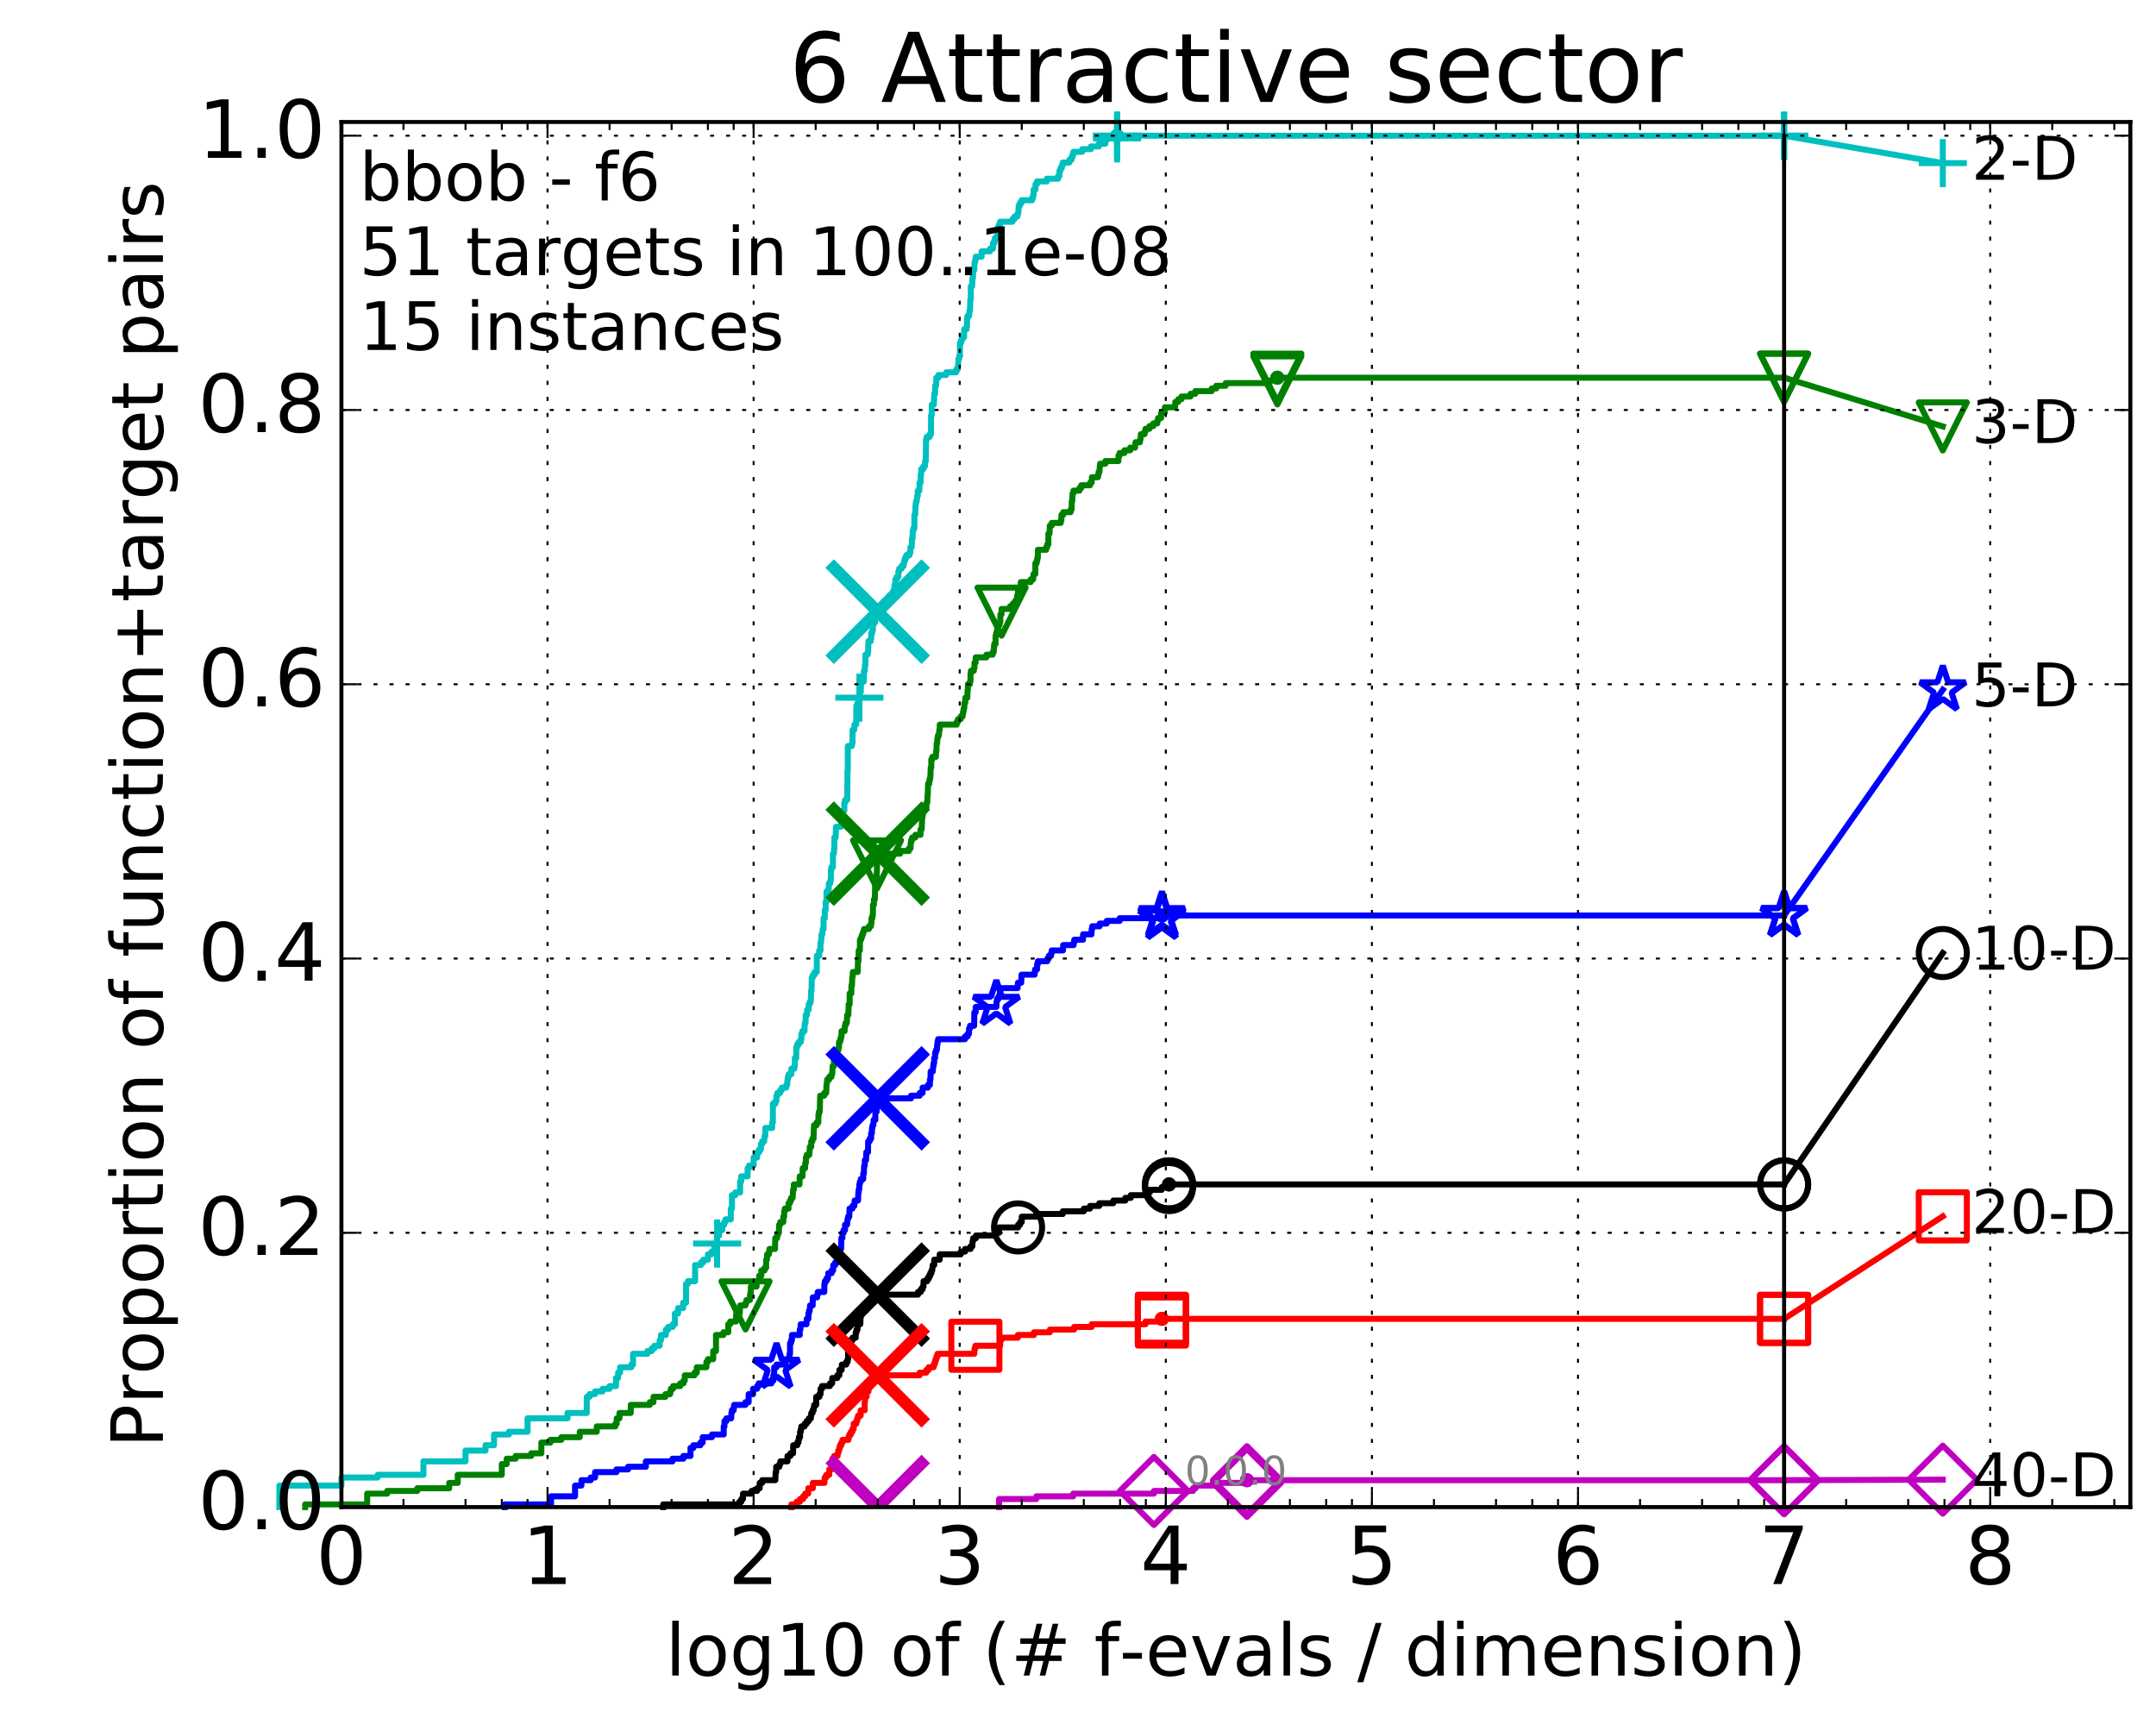 <?xml version="1.0" encoding="utf-8" standalone="no"?>
<!DOCTYPE svg PUBLIC "-//W3C//DTD SVG 1.1//EN"
  "http://www.w3.org/Graphics/SVG/1.1/DTD/svg11.dtd">
<!-- Created with matplotlib (http://matplotlib.org/) -->
<svg height="432pt" version="1.1" viewBox="0 0 538 432" width="538pt" xmlns="http://www.w3.org/2000/svg" xmlns:xlink="http://www.w3.org/1999/xlink">
 <defs>
  <style type="text/css">
*{stroke-linecap:butt;stroke-linejoin:round;stroke-miterlimit:100000;}
  </style>
 </defs>
 <g id="figure_1">
  <g id="patch_1">
   <path d="M 0 432.436 
L 538.8 432.436 
L 538.8 0 
L 0 0 
z
" style="fill:#ffffff;"/>
  </g>
  <g id="axes_1">
   <g id="patch_2">
    <path d="M 85.2 376.036 
L 531.6 376.036 
L 531.6 30.436 
L 85.2 30.436 
z
" style="fill:#ffffff;"/>
   </g>
   <g id="line2d_1">
    <defs>
     <path d="M 0 1.5 
C 0.398 1.5 0.779 1.342 1.061 1.061 
C 1.342 0.779 1.5 0.398 1.5 0 
C 1.5 -0.398 1.342 -0.779 1.061 -1.061 
C 0.779 -1.342 0.398 -1.5 0 -1.5 
C -0.398 -1.5 -0.779 -1.342 -1.061 -1.061 
C -1.342 -0.779 -1.5 -0.398 -1.5 0 
C -1.5 0.398 -1.342 0.779 -1.061 1.061 
C -0.779 1.342 -0.398 1.5 0 1.5 
z
" id="m9cb63d5b20" style="stroke:#00bfbf;stroke-width:0.5;"/>
    </defs>
    <g>
     <use style="fill:#00bfbf;stroke:#00bfbf;stroke-width:0.5;" x="278.757" xlink:href="#m9cb63d5b20" y="33.858"/>
     <use style="fill:#00bfbf;stroke:#00bfbf;stroke-width:0.5;" x="278.757" xlink:href="#m9cb63d5b20" y="33.858"/>
    </g>
   </g>
   <g id="line2d_2">
    <path d="M 69.718 376.036 
L 69.718 370.669 
L 85.2 370.669 
L 85.2 368.656 
L 94.256 368.656 
L 94.256 367.985 
L 105.665 367.985 
L 105.665 364.63 
L 116.163 364.63 
L 116.163 361.947 
L 121.147 361.947 
L 121.147 360.605 
L 123.276 360.605 
L 123.276 357.921 
L 127.007 357.921 
L 127.007 357.25 
L 131.645 357.25 
L 131.645 353.895 
L 141.613 353.895 
L 141.613 352.553 
L 146.417 352.553 
L 146.417 348.528 
L 147.126 348.528 
L 147.126 347.857 
L 148.48 347.857 
L 148.48 347.186 
L 150.369 347.186 
L 150.369 346.515 
L 152.11 346.515 
L 152.11 345.844 
L 153.725 345.844 
L 153.725 343.831 
L 154.239 343.831 
L 154.239 342.489 
L 154.741 342.489 
L 154.741 341.147 
L 157.536 341.147 
L 157.536 340.477 
L 157.97 340.477 
L 157.97 337.793 
L 161.535 337.793 
L 161.535 337.122 
L 162.608 337.122 
L 162.608 336.451 
L 163.295 336.451 
L 163.295 335.78 
L 164.609 335.78 
L 164.609 334.438 
L 164.926 334.438 
L 164.926 333.096 
L 166.15 333.096 
L 166.15 331.754 
L 166.738 331.754 
L 166.738 331.083 
L 167.869 331.083 
L 167.869 330.412 
L 168.414 330.412 
L 168.414 327.729 
L 169.207 327.729 
L 169.207 326.387 
L 170.469 326.387 
L 170.469 325.045 
L 171.194 325.045 
L 171.194 320.348 
L 171.664 320.348 
L 171.664 319.677 
L 173.452 319.677 
L 173.452 315.652 
L 174.906 315.652 
L 174.906 314.981 
L 175.502 314.981 
L 175.502 314.31 
L 176.648 314.31 
L 176.648 312.968 
L 177.56 312.968 
L 177.56 312.297 
L 178.263 312.297 
L 178.263 310.955 
L 178.777 310.955 
L 178.777 310.284 
L 178.945 310.284 
L 178.945 308.272 
L 179.443 308.272 
L 179.443 306.93 
L 180.25 306.93 
L 180.25 305.588 
L 180.72 305.588 
L 180.72 304.917 
L 181.028 304.917 
L 181.028 304.246 
L 182.364 304.246 
L 182.364 301.562 
L 182.65 301.562 
L 182.65 298.207 
L 183.488 298.207 
L 183.488 297.537 
L 184.688 297.537 
L 184.688 294.853 
L 184.947 294.853 
L 184.947 293.511 
L 186.556 293.511 
L 186.556 291.498 
L 186.911 291.498 
L 186.911 290.827 
L 188.057 290.827 
L 188.057 288.814 
L 188.933 288.814 
L 188.933 287.472 
L 189.464 287.472 
L 189.464 286.802 
L 189.879 286.802 
L 189.879 285.46 
L 190.186 285.46 
L 190.186 284.789 
L 190.688 284.789 
L 190.787 283.447 
L 190.984 283.447 
L 190.984 281.434 
L 192.681 281.434 
L 192.681 280.092 
L 192.862 280.092 
L 192.862 275.396 
L 193.483 275.396 
L 193.483 274.725 
L 193.745 274.725 
L 193.745 273.383 
L 194.003 273.383 
L 194.003 272.712 
L 194.677 272.712 
L 194.677 272.041 
L 195.088 272.041 
L 195.088 271.37 
L 196.202 271.37 
L 196.202 270.699 
L 196.433 270.699 
L 196.51 269.357 
L 196.586 269.357 
L 196.586 268.686 
L 196.813 268.686 
L 196.813 268.015 
L 197.482 268.015 
L 197.482 266.673 
L 198.203 266.673 
L 198.203 266.002 
L 198.344 266.002 
L 198.344 263.99 
L 198.694 263.99 
L 198.694 261.306 
L 198.901 261.306 
L 198.901 260.635 
L 199.31 260.635 
L 199.31 259.964 
L 199.843 259.964 
L 199.843 259.293 
L 199.974 259.293 
L 199.974 257.951 
L 200.235 257.951 
L 200.235 257.28 
L 200.747 257.28 
L 200.81 255.267 
L 200.999 255.267 
L 201.061 253.255 
L 201.371 253.255 
L 201.432 251.913 
L 201.797 251.913 
L 201.797 250.571 
L 202.097 250.571 
L 202.097 249.9 
L 202.334 249.9 
L 202.393 247.216 
L 202.51 247.216 
L 202.569 243.862 
L 202.858 243.862 
L 202.858 243.191 
L 203.314 243.191 
L 203.314 242.52 
L 203.816 242.52 
L 203.816 238.494 
L 204.415 238.494 
L 204.415 237.152 
L 204.735 237.152 
L 204.735 235.139 
L 204.893 235.139 
L 204.998 233.127 
L 205.206 233.127 
L 205.309 231.785 
L 205.515 231.785 
L 205.515 229.101 
L 205.819 229.101 
L 205.819 227.088 
L 206.02 227.088 
L 206.02 225.075 
L 206.219 225.075 
L 206.268 222.392 
L 206.757 222.392 
L 206.854 220.379 
L 207.188 220.379 
L 207.188 219.708 
L 207.33 219.708 
L 207.33 217.024 
L 207.471 217.024 
L 207.471 216.353 
L 207.842 216.353 
L 207.842 212.998 
L 208.071 212.998 
L 208.162 211.657 
L 208.208 211.657 
L 208.208 208.973 
L 208.523 208.973 
L 208.612 206.289 
L 209.866 206.289 
L 209.866 205.618 
L 210.283 205.618 
L 210.324 202.263 
L 210.692 202.263 
L 210.692 200.251 
L 210.894 200.251 
L 210.894 199.58 
L 211.41 199.58 
L 211.488 192.199 
L 211.566 192.199 
L 211.566 186.161 
L 212.558 186.161 
L 212.558 185.49 
L 212.743 185.49 
L 212.743 182.135 
L 213.146 182.135 
L 213.219 180.793 
L 213.649 180.793 
L 213.685 176.097 
L 213.966 176.097 
L 213.966 175.426 
L 214.175 175.426 
L 214.175 174.084 
L 214.451 174.084 
L 214.451 172.742 
L 214.791 172.742 
L 214.859 170.058 
L 215.554 170.058 
L 215.587 167.375 
L 215.813 167.375 
L 215.813 166.033 
L 215.942 166.033 
L 215.974 163.349 
L 216.511 163.349 
L 216.511 162.678 
L 216.636 162.678 
L 216.698 159.994 
L 217.279 159.994 
L 217.279 159.323 
L 217.399 159.323 
L 217.399 157.982 
L 217.638 157.982 
L 217.638 157.311 
L 217.816 157.311 
L 217.816 155.969 
L 217.933 155.969 
L 217.933 155.298 
L 218.369 155.298 
L 218.369 153.956 
L 218.739 153.956 
L 218.796 152.614 
L 219.708 152.614 
L 219.708 151.943 
L 220.401 151.943 
L 220.401 151.272 
L 220.791 151.272 
L 220.791 150.601 
L 221.426 150.601 
L 221.526 149.259 
L 221.922 149.259 
L 221.922 148.588 
L 222.646 148.588 
L 222.646 147.917 
L 222.976 147.917 
L 222.976 147.246 
L 223.162 147.246 
L 223.232 145.905 
L 223.416 145.905 
L 223.416 144.563 
L 223.78 144.563 
L 223.78 143.892 
L 224.182 143.892 
L 224.182 142.55 
L 224.381 142.55 
L 224.381 141.879 
L 224.987 141.879 
L 224.987 141.208 
L 225.494 141.208 
L 225.494 140.537 
L 225.619 140.537 
L 225.619 139.866 
L 225.847 139.866 
L 225.847 139.195 
L 226.153 139.195 
L 226.153 138.524 
L 226.95 138.524 
L 226.95 137.853 
L 227.184 137.853 
L 227.184 136.511 
L 227.511 136.511 
L 227.549 134.499 
L 227.701 134.499 
L 227.758 132.486 
L 227.908 132.486 
L 227.908 131.815 
L 228.169 131.815 
L 228.169 128.46 
L 228.372 128.46 
L 228.482 125.776 
L 228.573 125.776 
L 228.573 125.106 
L 228.755 125.106 
L 228.863 123.764 
L 229.006 123.764 
L 229.024 122.422 
L 229.413 122.422 
L 229.465 120.409 
L 229.744 120.409 
L 229.744 118.396 
L 229.864 118.396 
L 229.881 117.054 
L 230.39 117.054 
L 230.39 116.383 
L 230.806 116.383 
L 230.839 115.041 
L 231.019 115.041 
L 231.084 109.674 
L 231.246 109.674 
L 231.246 109.003 
L 231.993 109.003 
L 231.993 108.332 
L 232.318 108.332 
L 232.334 103.636 
L 232.487 103.636 
L 232.518 100.952 
L 233.03 100.952 
L 233.135 98.268 
L 233.341 98.268 
L 233.356 96.255 
L 233.605 96.255 
L 233.648 94.242 
L 234.178 94.242 
L 234.178 93.571 
L 236.117 93.571 
L 236.117 92.901 
L 238.597 92.901 
L 238.597 92.23 
L 238.966 92.23 
L 238.966 91.559 
L 239.08 91.559 
L 239.171 89.546 
L 239.34 89.546 
L 239.34 88.875 
L 239.541 88.875 
L 239.541 85.52 
L 239.829 85.52 
L 239.829 84.849 
L 240.059 84.849 
L 240.059 84.178 
L 240.575 84.178 
L 240.586 82.166 
L 241.184 82.166 
L 241.184 81.495 
L 241.298 81.495 
L 241.308 79.482 
L 241.441 79.482 
L 241.441 78.811 
L 241.847 78.811 
L 241.917 77.469 
L 242.057 77.469 
L 242.126 74.785 
L 242.235 74.785 
L 242.255 71.431 
L 242.588 71.431 
L 242.656 69.418 
L 242.772 69.418 
L 242.839 67.405 
L 243.107 67.405 
L 243.201 65.392 
L 243.371 65.392 
L 243.371 64.721 
L 243.483 64.721 
L 243.483 64.05 
L 244.956 64.05 
L 244.956 62.708 
L 247.041 62.708 
L 247.041 62.037 
L 247.792 62.037 
L 247.792 60.696 
L 248.106 60.696 
L 248.106 60.025 
L 248.31 60.025 
L 248.31 59.354 
L 248.867 59.354 
L 248.918 57.341 
L 249.013 57.341 
L 249.013 56.67 
L 249.281 56.67 
L 249.281 55.999 
L 249.561 55.999 
L 249.561 55.328 
L 252.645 55.328 
L 252.645 54.657 
L 253.184 54.657 
L 253.184 53.986 
L 253.91 53.986 
L 253.91 53.315 
L 254.079 53.315 
L 254.183 51.973 
L 254.195 51.973 
L 254.195 51.302 
L 254.51 51.302 
L 254.51 50.631 
L 254.923 50.631 
L 254.923 49.961 
L 257.563 49.961 
L 257.563 49.29 
L 257.805 49.29 
L 257.805 48.619 
L 257.938 48.619 
L 257.943 47.277 
L 258.397 47.277 
L 258.397 45.935 
L 258.777 45.935 
L 258.777 45.264 
L 261.223 45.264 
L 261.223 44.593 
L 264.042 44.593 
L 264.042 43.922 
L 264.367 43.922 
L 264.367 42.58 
L 264.647 42.58 
L 264.647 41.909 
L 264.978 41.909 
L 264.978 41.238 
L 265.18 41.238 
L 265.18 40.567 
L 266.835 40.567 
L 266.835 39.896 
L 267.37 39.896 
L 267.37 39.226 
L 267.628 39.226 
L 267.628 38.555 
L 267.846 38.555 
L 267.846 37.884 
L 270.06 37.884 
L 270.06 37.213 
L 272.225 37.213 
L 272.225 36.542 
L 274.202 36.542 
L 274.202 35.871 
L 275.809 35.871 
L 275.809 35.2 
L 276.01 35.2 
L 276.01 34.529 
L 278.757 34.529 
L 278.757 33.858 
L 445.2 33.858 
L 445.2 33.858 
" style="fill:none;stroke:#00bfbf;stroke-linecap:square;stroke-width:1.5;"/>
   </g>
   <g id="line2d_3">
    <defs>
     <path d="M -6 0 
L 6 0 
M 0 6 
L 0 -6 
" id="mc4caebf524" style="stroke:#00bfbf;stroke-width:1.5;"/>
    </defs>
    <g>
     <use style="fill:none;stroke:#00bfbf;stroke-width:1.5;" x="178.945" xlink:href="#mc4caebf524" y="310.284"/>
     <use style="fill:none;stroke:#00bfbf;stroke-width:1.5;" x="214.451" xlink:href="#mc4caebf524" y="174.084"/>
     <use style="fill:none;stroke:#00bfbf;stroke-width:1.5;" x="278.757" xlink:href="#mc4caebf524" y="34.529"/>
     <use style="fill:none;stroke:#00bfbf;stroke-width:1.5;" x="278.757" xlink:href="#mc4caebf524" y="33.858"/>
     <use style="fill:none;stroke:#00bfbf;stroke-width:1.5;" x="278.757" xlink:href="#mc4caebf524" y="33.858"/>
     <use style="fill:none;stroke:#00bfbf;stroke-width:1.5;" x="445.2" xlink:href="#mc4caebf524" y="33.858"/>
    </g>
   </g>
   <g id="line2d_4"/>
   <g id="line2d_5">
    <path clip-path="url(#p62617ea857)" d="M 219.02 152.614 
" style="fill:none;stroke:#00bfbf;stroke-linecap:square;"/>
    <defs>
     <path d="M -12 12 
L 12 -12 
M -12 -12 
L 12 12 
" id="mbd8c4b1ea1" style="stroke:#00bfbf;stroke-width:3.0;"/>
    </defs>
    <g clip-path="url(#p62617ea857)">
     <use style="fill:#00bfbf;stroke:#00bfbf;stroke-width:3.0;" x="219.02" xlink:href="#mbd8c4b1ea1" y="152.614"/>
    </g>
   </g>
   <g id="line2d_6">
    <defs>
     <path d="M 0 1.5 
C 0.398 1.5 0.779 1.342 1.061 1.061 
C 1.342 0.779 1.5 0.398 1.5 0 
C 1.5 -0.398 1.342 -0.779 1.061 -1.061 
C 0.779 -1.342 0.398 -1.5 0 -1.5 
C -0.398 -1.5 -0.779 -1.342 -1.061 -1.061 
C -1.342 -0.779 -1.5 -0.398 -1.5 0 
C -1.5 0.398 -1.342 0.779 -1.061 1.061 
C -0.779 1.342 -0.398 1.5 0 1.5 
z
" id="m13eeffe03e" style="stroke:#008000;stroke-width:0.5;"/>
    </defs>
    <g>
     <use style="fill:#008000;stroke:#008000;stroke-width:0.5;" x="318.746" xlink:href="#m13eeffe03e" y="94.242"/>
     <use style="fill:#008000;stroke:#008000;stroke-width:0.5;" x="318.746" xlink:href="#m13eeffe03e" y="94.242"/>
    </g>
   </g>
   <g id="line2d_7">
    <path d="M 76.144 376.036 
L 76.144 375.365 
L 91.625 375.365 
L 91.625 372.682 
L 96.609 372.682 
L 96.609 372.011 
L 104.125 372.011 
L 104.125 371.34 
L 112.091 371.34 
L 112.091 369.998 
L 114.22 369.998 
L 114.22 367.985 
L 125.219 367.985 
L 125.219 365.301 
L 126.427 365.301 
L 126.427 363.959 
L 128.662 363.959 
L 128.662 363.288 
L 132.556 363.288 
L 132.556 362.617 
L 135.088 362.617 
L 135.088 359.934 
L 137.361 359.934 
L 137.361 359.263 
L 140.072 359.263 
L 140.072 358.592 
L 144.669 358.592 
L 144.669 357.25 
L 148.914 357.25 
L 148.914 355.908 
L 153.552 355.908 
L 153.552 355.237 
L 153.898 355.237 
L 153.898 353.895 
L 154.575 353.895 
L 154.575 352.553 
L 157.39 352.553 
L 157.39 350.541 
L 162.137 350.541 
L 162.137 349.87 
L 163.068 349.87 
L 163.068 348.528 
L 166.051 348.528 
L 166.051 347.857 
L 167.216 347.857 
L 167.216 347.186 
L 167.405 347.186 
L 167.405 346.515 
L 167.961 346.515 
L 167.961 345.844 
L 169.72 345.844 
L 169.72 345.173 
L 170.551 345.173 
L 170.551 344.502 
L 170.875 344.502 
L 170.875 343.16 
L 173.308 343.16 
L 173.308 342.489 
L 173.877 342.489 
L 173.877 341.147 
L 176.272 341.147 
L 176.272 339.806 
L 176.648 339.806 
L 176.648 339.135 
L 177.973 339.135 
L 177.973 337.122 
L 178.663 337.122 
L 178.663 333.096 
L 180.512 333.096 
L 180.512 332.425 
L 181.731 332.425 
L 181.731 330.412 
L 182.22 330.412 
L 182.22 329.742 
L 183.625 329.742 
L 183.715 327.729 
L 184.602 327.729 
L 184.688 325.716 
L 186.032 325.716 
L 186.032 325.045 
L 186.276 325.045 
L 186.276 324.374 
L 187.145 324.374 
L 187.145 323.032 
L 187.3 323.032 
L 187.377 321.019 
L 188.79 321.019 
L 188.79 319.677 
L 189.429 319.677 
L 189.429 318.336 
L 189.982 318.336 
L 189.982 316.994 
L 190.787 316.994 
L 190.787 316.323 
L 191.179 316.323 
L 191.179 314.31 
L 191.372 314.31 
L 191.436 312.968 
L 191.88 312.968 
L 191.88 312.297 
L 192.005 312.297 
L 192.005 311.626 
L 193.396 311.626 
L 193.454 308.942 
L 193.917 308.942 
L 193.917 308.272 
L 194.088 308.272 
L 194.088 307.601 
L 194.371 307.601 
L 194.427 305.588 
L 194.705 305.588 
L 194.705 304.917 
L 195.466 304.917 
L 195.466 303.575 
L 195.678 303.575 
L 195.678 302.233 
L 195.837 302.233 
L 195.837 301.562 
L 196.763 301.562 
L 196.763 300.22 
L 197.113 300.22 
L 197.113 299.549 
L 197.409 299.549 
L 197.409 298.878 
L 197.798 298.878 
L 197.894 296.866 
L 198.085 296.866 
L 198.085 295.524 
L 199.511 295.524 
L 199.556 293.511 
L 200.256 293.511 
L 200.3 291.498 
L 200.894 291.498 
L 200.936 290.156 
L 201.103 290.156 
L 201.103 288.814 
L 201.309 288.814 
L 201.309 288.143 
L 201.958 288.143 
L 202.038 286.802 
L 202.077 286.802 
L 202.077 286.131 
L 202.432 286.131 
L 202.432 284.789 
L 202.704 284.789 
L 202.704 284.118 
L 203.011 284.118 
L 203.087 281.434 
L 203.125 281.434 
L 203.125 280.763 
L 203.761 280.763 
L 203.761 280.092 
L 204.199 280.092 
L 204.235 278.079 
L 204.343 278.079 
L 204.343 277.408 
L 204.557 277.408 
L 204.664 273.383 
L 205.667 273.383 
L 205.667 272.712 
L 206.169 272.712 
L 206.235 270.699 
L 206.301 270.699 
L 206.4 269.357 
L 206.918 269.357 
L 206.918 268.686 
L 207.486 268.686 
L 207.486 268.015 
L 207.673 268.015 
L 207.765 266.002 
L 208.102 266.002 
L 208.132 263.319 
L 208.313 263.319 
L 208.313 262.648 
L 208.848 262.648 
L 208.848 261.977 
L 209.226 261.977 
L 209.226 261.306 
L 209.37 261.306 
L 209.37 259.964 
L 209.655 259.964 
L 209.655 259.293 
L 209.852 259.293 
L 209.852 258.622 
L 209.992 258.622 
L 209.992 257.28 
L 210.759 257.28 
L 210.813 255.938 
L 210.974 255.938 
L 210.974 255.267 
L 211.318 255.267 
L 211.397 253.255 
L 211.683 253.255 
L 211.786 250.571 
L 212.017 250.571 
L 212.017 247.887 
L 212.42 247.887 
L 212.47 245.874 
L 212.595 245.874 
L 212.669 243.862 
L 212.743 243.862 
L 212.817 242.52 
L 214.036 242.52 
L 214.083 239.836 
L 214.222 239.836 
L 214.268 237.152 
L 214.565 237.152 
L 214.588 234.468 
L 214.881 234.468 
L 214.881 233.797 
L 215.126 233.797 
L 215.126 233.127 
L 215.368 233.127 
L 215.368 232.456 
L 215.608 232.456 
L 215.608 231.785 
L 216.832 231.785 
L 216.832 231.114 
L 217.339 231.114 
L 217.339 230.443 
L 217.459 230.443 
L 217.459 229.101 
L 217.698 229.101 
L 217.698 228.43 
L 217.816 228.43 
L 217.835 225.746 
L 218.07 225.746 
L 218.089 224.404 
L 218.302 224.404 
L 218.397 220.379 
L 218.683 220.379 
L 218.777 217.695 
L 218.815 217.695 
L 218.871 214.34 
L 218.946 214.34 
L 218.946 212.998 
L 224.606 212.998 
L 224.606 212.327 
L 226.813 212.327 
L 226.813 211.657 
L 227.229 211.657 
L 227.242 210.315 
L 227.345 210.315 
L 227.345 209.644 
L 227.6 209.644 
L 227.6 208.973 
L 228.421 208.973 
L 228.421 208.302 
L 229.703 208.302 
L 229.703 206.96 
L 229.99 206.96 
L 230.092 204.276 
L 230.137 204.276 
L 230.137 203.605 
L 230.25 203.605 
L 230.25 202.934 
L 230.385 202.934 
L 230.385 202.263 
L 230.806 202.263 
L 230.806 201.592 
L 231.176 201.592 
L 231.176 200.251 
L 231.381 200.251 
L 231.466 198.238 
L 231.519 198.238 
L 231.583 195.554 
L 231.878 195.554 
L 231.878 194.883 
L 232.003 194.883 
L 232.003 194.212 
L 232.149 194.212 
L 232.252 191.528 
L 232.385 191.528 
L 232.385 189.516 
L 232.639 189.516 
L 232.639 188.845 
L 233.561 188.845 
L 233.571 187.503 
L 233.677 187.503 
L 233.725 185.49 
L 233.85 185.49 
L 233.917 184.148 
L 234.041 184.148 
L 234.041 183.477 
L 234.305 183.477 
L 234.371 182.135 
L 234.502 182.135 
L 234.502 180.793 
L 238.736 180.793 
L 238.736 180.122 
L 239.05 180.122 
L 239.05 179.452 
L 239.715 179.452 
L 239.715 178.781 
L 240.204 178.781 
L 240.204 178.11 
L 240.333 178.11 
L 240.333 177.439 
L 240.476 177.439 
L 240.476 176.768 
L 240.618 176.768 
L 240.653 175.426 
L 240.85 175.426 
L 240.892 174.084 
L 241.397 174.084 
L 241.458 172.071 
L 241.526 172.071 
L 241.526 170.729 
L 242.017 170.729 
L 242.017 170.058 
L 242.169 170.058 
L 242.176 168.046 
L 242.281 168.046 
L 242.281 167.375 
L 243.011 167.375 
L 243.011 166.704 
L 243.164 166.704 
L 243.17 165.362 
L 243.446 165.362 
L 243.471 164.02 
L 246.15 164.02 
L 246.15 163.349 
L 247.713 163.349 
L 247.713 162.678 
L 247.984 162.678 
L 248.015 161.336 
L 248.101 161.336 
L 248.101 160.665 
L 248.427 160.665 
L 248.427 158.652 
L 248.572 158.652 
L 248.572 157.982 
L 248.769 157.982 
L 248.769 157.311 
L 248.95 157.311 
L 248.95 155.969 
L 249.427 155.969 
L 249.427 155.298 
L 249.598 155.298 
L 249.632 153.285 
L 249.918 153.285 
L 249.923 151.943 
L 252.044 151.943 
L 252.044 151.272 
L 252.742 151.272 
L 252.742 150.601 
L 253.306 150.601 
L 253.306 149.93 
L 253.731 149.93 
L 253.822 148.588 
L 254.001 148.588 
L 254.055 147.246 
L 254.241 147.246 
L 254.241 146.576 
L 254.686 146.576 
L 254.735 145.234 
L 257.201 145.234 
L 257.201 144.563 
L 257.802 144.563 
L 257.894 143.221 
L 258.356 143.221 
L 258.356 140.537 
L 258.689 140.537 
L 258.689 139.866 
L 258.846 139.866 
L 258.846 139.195 
L 258.977 139.195 
L 258.999 137.182 
L 261.061 137.182 
L 261.061 136.511 
L 261.309 136.511 
L 261.309 135.841 
L 261.607 135.841 
L 261.607 133.157 
L 261.898 133.157 
L 261.966 131.144 
L 262.448 131.144 
L 262.448 130.473 
L 264.7 130.473 
L 264.7 129.802 
L 264.866 129.802 
L 264.866 128.46 
L 265.32 128.46 
L 265.32 127.789 
L 267.158 127.789 
L 267.158 127.118 
L 267.417 127.118 
L 267.439 125.106 
L 267.558 125.106 
L 267.642 123.093 
L 267.863 123.093 
L 267.863 122.422 
L 269.364 122.422 
L 269.364 121.751 
L 269.822 121.751 
L 269.822 121.08 
L 272.024 121.08 
L 272.024 120.409 
L 272.411 120.409 
L 272.471 119.067 
L 274 119.067 
L 274 118.396 
L 274.146 118.396 
L 274.146 117.725 
L 274.368 117.725 
L 274.425 116.383 
L 274.501 116.383 
L 274.501 115.712 
L 275.828 115.712 
L 275.828 115.041 
L 279.089 115.041 
L 279.1 113.7 
L 279.383 113.7 
L 279.383 113.029 
L 280.567 113.029 
L 280.567 112.358 
L 282.021 112.358 
L 282.021 111.687 
L 283.241 111.687 
L 283.352 110.345 
L 284.466 110.345 
L 284.466 109.674 
L 284.596 109.674 
L 284.688 108.332 
L 285.619 108.332 
L 285.619 107.661 
L 285.839 107.661 
L 285.839 106.99 
L 286.827 106.99 
L 286.827 106.319 
L 287.784 106.319 
L 287.784 105.648 
L 288.789 105.648 
L 288.789 104.977 
L 288.972 104.977 
L 288.972 104.306 
L 289.744 104.306 
L 289.751 102.965 
L 290.673 102.965 
L 290.673 101.623 
L 293.23 101.623 
L 293.276 100.281 
L 294.021 100.281 
L 294.021 99.61 
L 294.828 99.61 
L 294.828 98.939 
L 297.06 98.939 
L 297.06 98.268 
L 298.257 98.268 
L 298.257 97.597 
L 302.358 97.597 
L 302.358 96.926 
L 303.499 96.926 
L 303.499 96.255 
L 305.848 96.255 
L 305.848 95.584 
L 316.818 95.584 
L 316.818 94.913 
L 318.746 94.913 
L 318.746 94.242 
L 445.2 94.242 
L 445.2 94.242 
" style="fill:none;stroke:#008000;stroke-linecap:square;stroke-width:1.5;"/>
   </g>
   <g id="line2d_8">
    <defs>
     <path d="M -0 6 
L 6 -6 
L -6 -6 
z
" id="m990e5e969e" style="stroke:#008000;stroke-linejoin:miter;stroke-width:1.5;"/>
    </defs>
    <g>
     <use style="fill:none;stroke:#008000;stroke-linejoin:miter;stroke-width:1.5;" x="186.032" xlink:href="#m990e5e969e" y="325.716"/>
     <use style="fill:none;stroke:#008000;stroke-linejoin:miter;stroke-width:1.5;" x="218.852" xlink:href="#m990e5e969e" y="215.682"/>
     <use style="fill:none;stroke:#008000;stroke-linejoin:miter;stroke-width:1.5;" x="249.923" xlink:href="#m990e5e969e" y="152.614"/>
     <use style="fill:none;stroke:#008000;stroke-linejoin:miter;stroke-width:1.5;" x="318.746" xlink:href="#m990e5e969e" y="94.913"/>
     <use style="fill:none;stroke:#008000;stroke-linejoin:miter;stroke-width:1.5;" x="318.746" xlink:href="#m990e5e969e" y="94.242"/>
     <use style="fill:none;stroke:#008000;stroke-linejoin:miter;stroke-width:1.5;" x="445.2" xlink:href="#m990e5e969e" y="94.242"/>
    </g>
   </g>
   <g id="line2d_9"/>
   <g id="line2d_10">
    <path clip-path="url(#p62617ea857)" d="M 219.02 212.998 
" style="fill:none;stroke:#008000;stroke-linecap:square;"/>
    <defs>
     <path d="M -12 12 
L 12 -12 
M -12 -12 
L 12 12 
" id="m02ca12d1b8" style="stroke:#008000;stroke-width:3.0;"/>
    </defs>
    <g clip-path="url(#p62617ea857)">
     <use style="fill:#008000;stroke:#008000;stroke-width:3.0;" x="219.02" xlink:href="#m02ca12d1b8" y="212.998"/>
    </g>
   </g>
   <g id="line2d_11">
    <defs>
     <path d="M 0 1.5 
C 0.398 1.5 0.779 1.342 1.061 1.061 
C 1.342 0.779 1.5 0.398 1.5 0 
C 1.5 -0.398 1.342 -0.779 1.061 -1.061 
C 0.779 -1.342 0.398 -1.5 0 -1.5 
C -0.398 -1.5 -0.779 -1.342 -1.061 -1.061 
C -1.342 -0.779 -1.5 -0.398 -1.5 0 
C -1.5 0.398 -1.342 0.779 -1.061 1.061 
C -0.779 1.342 -0.398 1.5 0 1.5 
z
" id="m1e4ced7dc7" style="stroke:#0000ff;stroke-width:0.5;"/>
    </defs>
    <g>
     <use style="fill:#0000ff;stroke:#0000ff;stroke-width:0.5;" x="289.945" xlink:href="#m1e4ced7dc7" y="228.43"/>
     <use style="fill:#0000ff;stroke:#0000ff;stroke-width:0.5;" x="289.945" xlink:href="#m1e4ced7dc7" y="228.43"/>
    </g>
   </g>
   <g id="line2d_12">
    <path d="M 125.952 376.036 
L 125.952 375.365 
L 137.505 375.365 
L 137.505 373.352 
L 143.496 373.352 
L 143.496 370.669 
L 145.081 370.669 
L 145.081 369.327 
L 147.404 369.327 
L 147.404 368.656 
L 148.48 368.656 
L 148.48 367.314 
L 153.829 367.314 
L 153.829 366.643 
L 156.734 366.643 
L 156.734 365.972 
L 161.166 365.972 
L 161.166 364.63 
L 167.814 364.63 
L 167.814 363.959 
L 170.518 363.959 
L 170.518 363.288 
L 172.306 363.288 
L 172.306 361.276 
L 173.018 361.276 
L 173.018 360.605 
L 174.785 360.605 
L 174.785 359.934 
L 175.345 359.934 
L 175.345 358.592 
L 177.666 358.592 
L 177.666 357.921 
L 180.596 357.921 
L 180.596 355.908 
L 180.782 355.908 
L 180.782 354.566 
L 181.271 354.566 
L 181.271 353.895 
L 182.45 353.895 
L 182.508 352.553 
L 182.622 352.553 
L 182.622 351.882 
L 183.073 351.882 
L 183.073 351.212 
L 183.185 351.212 
L 183.185 350.541 
L 186 350.541 
L 186 349.87 
L 186.817 349.87 
L 186.817 347.857 
L 187.923 347.857 
L 187.923 346.515 
L 188.933 346.515 
L 188.933 345.844 
L 189.316 345.844 
L 189.316 345.173 
L 192.499 345.173 
L 192.499 344.502 
L 192.969 344.502 
L 192.969 343.16 
L 193.184 343.16 
L 193.184 341.147 
L 193.779 341.147 
L 193.779 340.477 
L 196.015 340.477 
L 196.015 339.135 
L 197.024 339.135 
L 197.024 337.793 
L 197.143 337.793 
L 197.143 335.109 
L 197.409 335.109 
L 197.409 334.438 
L 197.614 334.438 
L 197.614 333.096 
L 199.565 333.096 
L 199.565 331.754 
L 199.724 331.754 
L 199.803 330.412 
L 201.26 330.412 
L 201.309 329.071 
L 201.725 329.071 
L 201.725 327.729 
L 201.87 327.729 
L 201.87 327.058 
L 202.061 327.058 
L 202.133 325.716 
L 202.789 325.716 
L 202.835 323.703 
L 203.915 323.703 
L 203.915 323.032 
L 204.068 323.032 
L 204.068 322.361 
L 205.688 322.361 
L 205.708 320.348 
L 205.829 320.348 
L 205.829 319.677 
L 206.229 319.677 
L 206.229 319.007 
L 206.602 319.007 
L 206.68 317.665 
L 207.536 317.665 
L 207.536 316.994 
L 207.907 316.994 
L 207.925 315.652 
L 208.415 315.652 
L 208.415 314.981 
L 209.017 314.981 
L 209.017 314.31 
L 209.278 314.31 
L 209.295 312.297 
L 209.689 312.297 
L 209.689 311.626 
L 209.891 311.626 
L 209.942 308.942 
L 210.208 308.942 
L 210.208 307.601 
L 210.505 307.601 
L 210.505 306.93 
L 210.862 306.93 
L 210.862 305.588 
L 211.371 305.588 
L 211.48 304.246 
L 211.605 304.246 
L 211.605 303.575 
L 211.93 303.575 
L 211.991 301.562 
L 212.714 301.562 
L 212.714 300.891 
L 213.197 300.891 
L 213.255 299.549 
L 214.106 299.549 
L 214.189 297.537 
L 214.259 297.537 
L 214.259 296.866 
L 214.396 296.866 
L 214.437 295.524 
L 214.561 295.524 
L 214.561 294.853 
L 214.805 294.853 
L 214.805 294.182 
L 215.403 294.182 
L 215.403 292.84 
L 215.56 292.84 
L 215.639 290.827 
L 215.794 290.827 
L 215.794 289.485 
L 216.114 289.485 
L 216.178 287.472 
L 216.605 287.472 
L 216.63 284.789 
L 217 284.789 
L 217 284.118 
L 217.375 284.118 
L 217.375 282.776 
L 217.567 282.776 
L 217.591 281.434 
L 217.721 281.434 
L 217.721 280.763 
L 217.922 280.763 
L 218.015 279.421 
L 218.432 279.421 
L 218.432 277.408 
L 218.751 277.408 
L 218.751 274.054 
L 227.342 274.054 
L 227.342 273.383 
L 229.49 273.383 
L 229.49 272.712 
L 230.225 272.712 
L 230.225 271.37 
L 231.545 271.37 
L 231.545 270.699 
L 232.055 270.699 
L 232.055 269.357 
L 232.18 269.357 
L 232.235 267.344 
L 232.767 267.344 
L 232.869 266.002 
L 232.947 266.002 
L 232.947 265.332 
L 233.096 265.332 
L 233.126 263.99 
L 233.333 263.99 
L 233.338 262.648 
L 233.555 262.648 
L 233.555 261.977 
L 233.787 261.977 
L 233.862 260.635 
L 233.931 260.635 
L 233.931 259.964 
L 234.085 259.964 
L 234.085 259.293 
L 240.8 259.293 
L 240.8 258.622 
L 241.451 258.622 
L 241.451 257.951 
L 241.796 257.951 
L 241.821 256.609 
L 242.061 256.609 
L 242.061 255.938 
L 243.084 255.938 
L 243.133 252.584 
L 243.468 252.584 
L 243.472 251.242 
L 248.628 251.242 
L 248.675 249.9 
L 248.794 249.9 
L 248.794 249.229 
L 249.182 249.229 
L 249.182 248.558 
L 249.495 248.558 
L 249.566 247.216 
L 249.634 247.216 
L 249.634 246.545 
L 253.927 246.545 
L 254.007 245.203 
L 254.822 245.203 
L 254.914 243.191 
L 258.176 243.191 
L 258.176 242.52 
L 258.309 242.52 
L 258.309 241.849 
L 258.804 241.849 
L 258.807 240.507 
L 259.006 240.507 
L 259.006 239.836 
L 261.342 239.836 
L 261.342 239.165 
L 261.718 239.165 
L 261.718 238.494 
L 262.28 238.494 
L 262.28 237.823 
L 262.444 237.823 
L 262.444 237.152 
L 265.257 237.152 
L 265.291 235.81 
L 267.911 235.81 
L 267.911 235.139 
L 268.073 235.139 
L 268.073 234.468 
L 270.255 234.468 
L 270.263 233.127 
L 272.368 233.127 
L 272.408 231.785 
L 272.559 231.785 
L 272.559 231.114 
L 274.405 231.114 
L 274.405 230.443 
L 276.166 230.443 
L 276.166 229.772 
L 279.411 229.772 
L 279.411 229.101 
L 289.945 229.101 
L 289.945 228.43 
L 445.2 228.43 
L 445.2 228.43 
" style="fill:none;stroke:#0000ff;stroke-linecap:square;stroke-width:1.5;"/>
   </g>
   <g id="line2d_13">
    <defs>
     <path d="M 0 -6 
L -1.347 -1.854 
L -5.706 -1.854 
L -2.18 0.708 
L -3.527 4.854 
L -0 2.292 
L 3.527 4.854 
L 2.18 0.708 
L 5.706 -1.854 
L 1.347 -1.854 
z
" id="m8fe0d5cd11" style="stroke:#0000ff;stroke-linejoin:bevel;stroke-width:1.5;"/>
    </defs>
    <g>
     <use style="fill:none;stroke:#0000ff;stroke-linejoin:bevel;stroke-width:1.5;" x="193.779" xlink:href="#m8fe0d5cd11" y="341.147"/>
     <use style="fill:none;stroke:#0000ff;stroke-linejoin:bevel;stroke-width:1.5;" x="248.628" xlink:href="#m8fe0d5cd11" y="250.571"/>
     <use style="fill:none;stroke:#0000ff;stroke-linejoin:bevel;stroke-width:1.5;" x="289.945" xlink:href="#m8fe0d5cd11" y="229.101"/>
     <use style="fill:none;stroke:#0000ff;stroke-linejoin:bevel;stroke-width:1.5;" x="289.945" xlink:href="#m8fe0d5cd11" y="228.43"/>
     <use style="fill:none;stroke:#0000ff;stroke-linejoin:bevel;stroke-width:1.5;" x="445.2" xlink:href="#m8fe0d5cd11" y="228.43"/>
    </g>
   </g>
   <g id="line2d_14"/>
   <g id="line2d_15">
    <path clip-path="url(#p62617ea857)" d="M 219.02 274.054 
" style="fill:none;stroke:#0000ff;stroke-linecap:square;"/>
    <defs>
     <path d="M -12 12 
L 12 -12 
M -12 -12 
L 12 12 
" id="m627a40ca08" style="stroke:#0000ff;stroke-width:3.0;"/>
    </defs>
    <g clip-path="url(#p62617ea857)">
     <use style="fill:#0000ff;stroke:#0000ff;stroke-width:3.0;" x="219.02" xlink:href="#m627a40ca08" y="274.054"/>
    </g>
   </g>
   <g id="line2d_16">
    <defs>
     <path d="M 0 1.5 
C 0.398 1.5 0.779 1.342 1.061 1.061 
C 1.342 0.779 1.5 0.398 1.5 0 
C 1.5 -0.398 1.342 -0.779 1.061 -1.061 
C 0.779 -1.342 0.398 -1.5 0 -1.5 
C -0.398 -1.5 -0.779 -1.342 -1.061 -1.061 
C -1.342 -0.779 -1.5 -0.398 -1.5 0 
C -1.5 0.398 -1.342 0.779 -1.061 1.061 
C -0.779 1.342 -0.398 1.5 0 1.5 
z
" id="m6f656474ca" style="stroke:#000000;stroke-width:0.5;"/>
    </defs>
    <g>
     <use style="stroke:#000000;stroke-width:0.5;" x="291.71" xlink:href="#m6f656474ca" y="295.524"/>
     <use style="stroke:#000000;stroke-width:0.5;" x="291.71" xlink:href="#m6f656474ca" y="295.524"/>
    </g>
   </g>
   <g id="line2d_17">
    <path d="M 165.485 376.036 
L 165.485 375.365 
L 184.506 375.365 
L 184.506 374.694 
L 184.998 374.694 
L 184.998 374.023 
L 185.404 374.023 
L 185.404 372.682 
L 187.537 372.682 
L 187.537 372.011 
L 188.912 372.011 
L 188.912 371.34 
L 189.568 371.34 
L 189.568 369.998 
L 190.186 369.998 
L 190.186 369.327 
L 193.466 369.327 
L 193.553 367.314 
L 193.693 367.314 
L 193.693 365.972 
L 194.477 365.972 
L 194.477 365.301 
L 194.727 365.301 
L 194.727 364.63 
L 196.51 364.63 
L 196.51 363.288 
L 197.232 363.288 
L 197.232 362.617 
L 197.903 362.617 
L 197.932 360.605 
L 198.942 360.605 
L 198.942 359.934 
L 199.242 359.934 
L 199.242 359.263 
L 199.364 359.263 
L 199.364 358.592 
L 199.644 358.592 
L 199.644 357.25 
L 199.83 357.25 
L 199.83 356.579 
L 199.961 356.579 
L 199.961 355.908 
L 200.785 355.908 
L 200.785 355.237 
L 201.297 355.237 
L 201.297 354.566 
L 201.846 354.566 
L 201.846 353.895 
L 202.346 353.895 
L 202.452 352.553 
L 202.766 352.553 
L 202.766 351.882 
L 203.042 351.882 
L 203.042 351.212 
L 203.167 351.212 
L 203.167 350.541 
L 203.672 350.541 
L 203.672 348.528 
L 204.458 348.528 
L 204.458 347.857 
L 204.756 347.857 
L 204.756 346.515 
L 205.112 346.515 
L 205.112 345.844 
L 207.093 345.844 
L 207.093 345.173 
L 207.648 345.173 
L 207.685 343.831 
L 208.93 343.831 
L 208.93 343.16 
L 209.45 343.16 
L 209.459 341.818 
L 210.025 341.818 
L 210.076 340.477 
L 211.165 340.477 
L 211.165 339.806 
L 211.512 339.806 
L 211.512 339.135 
L 211.636 339.135 
L 211.636 337.122 
L 211.822 337.122 
L 211.891 334.438 
L 212.728 334.438 
L 212.728 333.767 
L 213.528 333.767 
L 213.528 332.425 
L 213.734 332.425 
L 213.734 331.754 
L 213.987 331.754 
L 213.987 330.412 
L 214.676 330.412 
L 214.757 328.4 
L 214.899 328.4 
L 214.899 327.058 
L 216.082 327.058 
L 216.152 325.716 
L 216.717 325.716 
L 216.717 325.045 
L 216.993 325.045 
L 216.993 324.374 
L 218.523 324.374 
L 218.523 323.032 
L 229.074 323.032 
L 229.074 322.361 
L 229.768 322.361 
L 229.768 321.69 
L 230.229 321.69 
L 230.229 321.019 
L 230.454 321.019 
L 230.454 319.677 
L 231.391 319.677 
L 231.391 319.007 
L 231.795 319.007 
L 231.795 318.336 
L 232.127 318.336 
L 232.127 317.665 
L 232.435 317.665 
L 232.435 316.994 
L 232.63 316.994 
L 232.736 315.652 
L 233.12 315.652 
L 233.12 314.31 
L 234.488 314.31 
L 234.488 312.968 
L 239.757 312.968 
L 239.757 312.297 
L 240.823 312.297 
L 240.823 311.626 
L 242.202 311.626 
L 242.202 310.955 
L 242.642 310.955 
L 242.702 309.613 
L 242.851 309.613 
L 242.851 308.942 
L 243.549 308.942 
L 243.549 308.272 
L 248.403 308.272 
L 248.403 307.601 
L 249.3 307.601 
L 249.303 306.259 
L 254.047 306.259 
L 254.047 305.588 
L 254.546 305.588 
L 254.546 304.917 
L 254.962 304.917 
L 254.962 303.575 
L 258.616 303.575 
L 258.616 302.904 
L 265.202 302.904 
L 265.202 302.233 
L 270.446 302.233 
L 270.446 301.562 
L 271.99 301.562 
L 271.99 300.891 
L 274.31 300.891 
L 274.31 300.22 
L 277.814 300.22 
L 277.814 299.549 
L 280.815 299.549 
L 280.815 298.878 
L 282.177 298.878 
L 282.177 298.207 
L 285.826 298.207 
L 285.826 297.537 
L 286.92 297.537 
L 286.92 296.866 
L 289.915 296.866 
L 289.915 296.195 
L 291.71 296.195 
L 291.71 295.524 
L 445.2 295.524 
L 445.2 295.524 
" style="fill:none;stroke:#000000;stroke-linecap:square;stroke-width:1.5;"/>
   </g>
   <g id="line2d_18">
    <defs>
     <path d="M 0 6 
C 1.591 6 3.117 5.368 4.243 4.243 
C 5.368 3.117 6 1.591 6 0 
C 6 -1.591 5.368 -3.117 4.243 -4.243 
C 3.117 -5.368 1.591 -6 0 -6 
C -1.591 -6 -3.117 -5.368 -4.243 -4.243 
C -5.368 -3.117 -6 -1.591 -6 0 
C -6 1.591 -5.368 3.117 -4.243 4.243 
C -3.117 5.368 -1.591 6 0 6 
z
" id="m3528e3c3d4" style="stroke:#000000;stroke-width:1.5;"/>
    </defs>
    <g>
     <use style="fill:none;stroke:#000000;stroke-width:1.5;" x="254.047" xlink:href="#m3528e3c3d4" y="306.259"/>
     <use style="fill:none;stroke:#000000;stroke-width:1.5;" x="291.71" xlink:href="#m3528e3c3d4" y="296.195"/>
     <use style="fill:none;stroke:#000000;stroke-width:1.5;" x="291.71" xlink:href="#m3528e3c3d4" y="295.524"/>
     <use style="fill:none;stroke:#000000;stroke-width:1.5;" x="291.71" xlink:href="#m3528e3c3d4" y="295.524"/>
     <use style="fill:none;stroke:#000000;stroke-width:1.5;" x="445.2" xlink:href="#m3528e3c3d4" y="295.524"/>
    </g>
   </g>
   <g id="line2d_19"/>
   <g id="line2d_20">
    <path clip-path="url(#p62617ea857)" d="M 219.02 323.032 
" style="fill:none;stroke:#000000;stroke-linecap:square;"/>
    <defs>
     <path d="M -12 12 
L 12 -12 
M -12 -12 
L 12 12 
" id="mf2761af410" style="stroke:#000000;stroke-width:3.0;"/>
    </defs>
    <g clip-path="url(#p62617ea857)">
     <use style="stroke:#000000;stroke-width:3.0;" x="219.02" xlink:href="#mf2761af410" y="323.032"/>
    </g>
   </g>
   <g id="line2d_21">
    <defs>
     <path d="M 0 1.5 
C 0.398 1.5 0.779 1.342 1.061 1.061 
C 1.342 0.779 1.5 0.398 1.5 0 
C 1.5 -0.398 1.342 -0.779 1.061 -1.061 
C 0.779 -1.342 0.398 -1.5 0 -1.5 
C -0.398 -1.5 -0.779 -1.342 -1.061 -1.061 
C -1.342 -0.779 -1.5 -0.398 -1.5 0 
C -1.5 0.398 -1.342 0.779 -1.061 1.061 
C -0.779 1.342 -0.398 1.5 0 1.5 
z
" id="m606276e1cc" style="stroke:#ff0000;stroke-width:0.5;"/>
    </defs>
    <g>
     <use style="fill:#ff0000;stroke:#ff0000;stroke-width:0.5;" x="289.935" xlink:href="#m606276e1cc" y="329.071"/>
     <use style="fill:#ff0000;stroke:#ff0000;stroke-width:0.5;" x="289.935" xlink:href="#m606276e1cc" y="329.071"/>
    </g>
   </g>
   <g id="line2d_22">
    <path d="M 197.482 376.036 
L 197.482 375.365 
L 198.812 375.365 
L 198.812 374.694 
L 199.618 374.694 
L 199.618 374.023 
L 200.403 374.023 
L 200.403 373.352 
L 200.911 373.352 
L 200.911 372.682 
L 201.682 372.682 
L 201.682 371.34 
L 202.83 371.34 
L 202.83 369.998 
L 205.728 369.998 
L 205.728 369.327 
L 205.794 369.327 
L 205.794 368.656 
L 206.184 368.656 
L 206.184 367.985 
L 206.94 367.985 
L 206.94 366.643 
L 207.522 366.643 
L 207.522 365.972 
L 207.527 365.972 
L 207.527 365.301 
L 207.708 365.301 
L 207.708 363.959 
L 208.14 363.959 
L 208.14 363.288 
L 209 363.288 
L 209 362.617 
L 209.174 362.617 
L 209.174 361.947 
L 209.407 361.947 
L 209.407 361.276 
L 209.591 361.276 
L 209.591 360.605 
L 209.959 360.605 
L 209.959 359.934 
L 210.237 359.934 
L 210.237 359.263 
L 211.706 359.263 
L 211.706 358.592 
L 211.926 358.592 
L 211.926 357.921 
L 212.329 357.921 
L 212.329 357.25 
L 212.695 357.25 
L 212.695 356.579 
L 213.022 356.579 
L 213.022 355.237 
L 213.674 355.237 
L 213.674 354.566 
L 213.9 354.566 
L 213.9 353.895 
L 214.116 353.895 
L 214.116 353.224 
L 214.764 353.224 
L 214.764 351.882 
L 215.765 351.882 
L 215.765 349.87 
L 215.836 349.87 
L 215.836 348.528 
L 216.244 348.528 
L 216.244 347.186 
L 216.71 347.186 
L 216.71 346.515 
L 216.858 346.515 
L 216.858 345.844 
L 217.333 345.844 
L 217.333 345.173 
L 217.405 345.173 
L 217.405 344.502 
L 217.886 344.502 
L 217.886 343.831 
L 218.894 343.831 
L 218.894 343.16 
L 229.485 343.16 
L 229.485 342.489 
L 231.143 342.489 
L 231.143 341.818 
L 231.729 341.818 
L 231.729 341.147 
L 232.966 341.147 
L 232.966 340.477 
L 233.252 340.477 
L 233.252 339.806 
L 233.447 339.806 
L 233.447 339.135 
L 233.674 339.135 
L 233.674 338.464 
L 233.942 338.464 
L 233.942 337.793 
L 243.13 337.793 
L 243.13 337.122 
L 243.186 337.122 
L 243.186 336.451 
L 243.39 336.451 
L 243.39 335.78 
L 249.573 335.78 
L 249.573 334.438 
L 249.857 334.438 
L 249.857 333.767 
L 253.996 333.767 
L 253.996 333.096 
L 258.012 333.096 
L 258.012 332.425 
L 261.973 332.425 
L 261.973 331.754 
L 268.04 331.754 
L 268.04 331.083 
L 272.429 331.083 
L 272.429 330.412 
L 285.849 330.412 
L 285.849 329.742 
L 289.935 329.742 
L 289.935 329.071 
L 445.2 329.071 
" style="fill:none;stroke:#ff0000;stroke-linecap:square;stroke-width:1.5;"/>
   </g>
   <g id="line2d_23">
    <defs>
     <path d="M -6 6 
L 6 6 
L 6 -6 
L -6 -6 
z
" id="maeb9b7ba45" style="stroke:#ff0000;stroke-linejoin:miter;stroke-width:1.5;"/>
    </defs>
    <g>
     <use style="fill:none;stroke:#ff0000;stroke-linejoin:miter;stroke-width:1.5;" x="243.39" xlink:href="#maeb9b7ba45" y="335.78"/>
     <use style="fill:none;stroke:#ff0000;stroke-linejoin:miter;stroke-width:1.5;" x="289.935" xlink:href="#maeb9b7ba45" y="329.742"/>
     <use style="fill:none;stroke:#ff0000;stroke-linejoin:miter;stroke-width:1.5;" x="289.935" xlink:href="#maeb9b7ba45" y="329.071"/>
     <use style="fill:none;stroke:#ff0000;stroke-linejoin:miter;stroke-width:1.5;" x="289.935" xlink:href="#maeb9b7ba45" y="329.071"/>
     <use style="fill:none;stroke:#ff0000;stroke-linejoin:miter;stroke-width:1.5;" x="445.2" xlink:href="#maeb9b7ba45" y="329.071"/>
    </g>
   </g>
   <g id="line2d_24"/>
   <g id="line2d_25">
    <path clip-path="url(#p62617ea857)" d="M 219.02 343.16 
" style="fill:none;stroke:#ff0000;stroke-linecap:square;"/>
    <defs>
     <path d="M -12 12 
L 12 -12 
M -12 -12 
L 12 12 
" id="mcc1bb0cfce" style="stroke:#ff0000;stroke-width:3.0;"/>
    </defs>
    <g clip-path="url(#p62617ea857)">
     <use style="fill:#ff0000;stroke:#ff0000;stroke-width:3.0;" x="219.02" xlink:href="#mcc1bb0cfce" y="343.16"/>
    </g>
   </g>
   <g id="line2d_26">
    <defs>
     <path d="M 0 1.5 
C 0.398 1.5 0.779 1.342 1.061 1.061 
C 1.342 0.779 1.5 0.398 1.5 0 
C 1.5 -0.398 1.342 -0.779 1.061 -1.061 
C 0.779 -1.342 0.398 -1.5 0 -1.5 
C -0.398 -1.5 -0.779 -1.342 -1.061 -1.061 
C -1.342 -0.779 -1.5 -0.398 -1.5 0 
C -1.5 0.398 -1.342 0.779 -1.061 1.061 
C -0.779 1.342 -0.398 1.5 0 1.5 
z
" id="mbf5fb3416b" style="stroke:#bf00bf;stroke-width:0.5;"/>
    </defs>
    <g>
     <use style="fill:#bf00bf;stroke:#bf00bf;stroke-width:0.5;" x="311.157" xlink:href="#mbf5fb3416b" y="369.327"/>
     <use style="fill:#bf00bf;stroke:#bf00bf;stroke-width:0.5;" x="311.157" xlink:href="#mbf5fb3416b" y="369.327"/>
    </g>
   </g>
   <g id="line2d_27">
    <path d="M 249.308 376.036 
L 249.308 374.023 
L 258.592 374.023 
L 258.592 373.352 
L 267.798 373.352 
L 267.798 372.682 
L 287.938 372.682 
L 287.938 372.011 
L 297.704 372.011 
L 297.704 371.34 
L 298.353 371.34 
L 298.353 370.669 
L 302.965 370.669 
L 302.965 369.998 
L 311.157 369.998 
L 311.157 369.327 
L 445.2 369.327 
" style="fill:none;stroke:#bf00bf;stroke-linecap:square;stroke-width:1.5;"/>
   </g>
   <g id="line2d_28">
    <defs>
     <path d="M -0 8.485 
L 8.485 0 
L 0 -8.485 
L -8.485 -0 
z
" id="m839ef01aec" style="stroke:#bf00bf;stroke-linejoin:miter;stroke-width:1.5;"/>
    </defs>
    <g>
     <use style="fill:none;stroke:#bf00bf;stroke-linejoin:miter;stroke-width:1.5;" x="287.938" xlink:href="#m839ef01aec" y="372.011"/>
     <use style="fill:none;stroke:#bf00bf;stroke-linejoin:miter;stroke-width:1.5;" x="311.157" xlink:href="#m839ef01aec" y="369.998"/>
     <use style="fill:none;stroke:#bf00bf;stroke-linejoin:miter;stroke-width:1.5;" x="311.157" xlink:href="#m839ef01aec" y="369.327"/>
     <use style="fill:none;stroke:#bf00bf;stroke-linejoin:miter;stroke-width:1.5;" x="445.2" xlink:href="#m839ef01aec" y="369.327"/>
    </g>
   </g>
   <g id="line2d_29"/>
   <g id="line2d_30">
    <path clip-path="url(#p62617ea857)" d="M 219.02 376.036 
" style="fill:none;stroke:#bf00bf;stroke-linecap:square;"/>
    <defs>
     <path d="M -12 12 
L 12 -12 
M -12 -12 
L 12 12 
" id="m2a1a16e475" style="stroke:#bf00bf;stroke-width:3.0;"/>
    </defs>
    <g clip-path="url(#p62617ea857)">
     <use style="fill:#bf00bf;stroke:#bf00bf;stroke-width:3.0;" x="219.02" xlink:href="#m2a1a16e475" y="376.036"/>
    </g>
   </g>
   <g id="line2d_31">
    <path d="M 445.2 369.327 
L 484.8 369.193 
" style="fill:none;stroke:#bf00bf;stroke-linecap:square;stroke-width:1.5;"/>
    <g>
     <use style="fill:none;stroke:#bf00bf;stroke-linejoin:miter;stroke-width:1.5;" x="445.2" xlink:href="#m839ef01aec" y="369.327"/>
     <use style="fill:none;stroke:#bf00bf;stroke-linejoin:miter;stroke-width:1.5;" x="484.8" xlink:href="#m839ef01aec" y="369.193"/>
    </g>
   </g>
   <g id="line2d_32">
    <path d="M 445.2 329.071 
L 484.8 303.494 
" style="fill:none;stroke:#ff0000;stroke-linecap:square;stroke-width:1.5;"/>
    <g>
     <use style="fill:none;stroke:#ff0000;stroke-linejoin:miter;stroke-width:1.5;" x="445.2" xlink:href="#maeb9b7ba45" y="329.071"/>
     <use style="fill:none;stroke:#ff0000;stroke-linejoin:miter;stroke-width:1.5;" x="484.8" xlink:href="#maeb9b7ba45" y="303.494"/>
    </g>
   </g>
   <g id="line2d_33">
    <path d="M 445.2 295.524 
L 484.8 237.796 
" style="fill:none;stroke:#000000;stroke-linecap:square;stroke-width:1.5;"/>
    <g>
     <use style="fill:none;stroke:#000000;stroke-width:1.5;" x="445.2" xlink:href="#m3528e3c3d4" y="295.524"/>
     <use style="fill:none;stroke:#000000;stroke-width:1.5;" x="484.8" xlink:href="#m3528e3c3d4" y="237.796"/>
    </g>
   </g>
   <g id="line2d_34">
    <path d="M 445.2 228.43 
L 484.8 172.098 
" style="fill:none;stroke:#0000ff;stroke-linecap:square;stroke-width:1.5;"/>
    <g>
     <use style="fill:none;stroke:#0000ff;stroke-linejoin:bevel;stroke-width:1.5;" x="445.2" xlink:href="#m8fe0d5cd11" y="228.43"/>
     <use style="fill:none;stroke:#0000ff;stroke-linejoin:bevel;stroke-width:1.5;" x="484.8" xlink:href="#m8fe0d5cd11" y="172.098"/>
    </g>
   </g>
   <g id="line2d_35">
    <path d="M 445.2 94.242 
L 484.8 106.4 
" style="fill:none;stroke:#008000;stroke-linecap:square;stroke-width:1.5;"/>
    <g>
     <use style="fill:none;stroke:#008000;stroke-linejoin:miter;stroke-width:1.5;" x="445.2" xlink:href="#m990e5e969e" y="94.242"/>
     <use style="fill:none;stroke:#008000;stroke-linejoin:miter;stroke-width:1.5;" x="484.8" xlink:href="#m990e5e969e" y="106.4"/>
    </g>
   </g>
   <g id="line2d_36">
    <path d="M 445.2 33.858 
L 484.8 40.702 
" style="fill:none;stroke:#00bfbf;stroke-linecap:square;stroke-width:1.5;"/>
    <g>
     <use style="fill:none;stroke:#00bfbf;stroke-width:1.5;" x="445.2" xlink:href="#mc4caebf524" y="33.858"/>
     <use style="fill:none;stroke:#00bfbf;stroke-width:1.5;" x="484.8" xlink:href="#mc4caebf524" y="40.702"/>
    </g>
   </g>
   <g id="line2d_37">
    <path d="M 445.2 376.036 
L 445.2 33.858 
" style="fill:none;stroke:#000000;stroke-linecap:square;"/>
   </g>
   <g id="patch_3">
    <path d="M 85.2 30.436 
L 531.6 30.436 
" style="fill:none;stroke:#000000;stroke-linecap:square;stroke-linejoin:miter;"/>
   </g>
   <g id="patch_4">
    <path d="M 531.6 376.036 
L 531.6 30.436 
" style="fill:none;stroke:#000000;stroke-linecap:square;stroke-linejoin:miter;"/>
   </g>
   <g id="patch_5">
    <path d="M 85.2 376.036 
L 531.6 376.036 
" style="fill:none;stroke:#000000;stroke-linecap:square;stroke-linejoin:miter;"/>
   </g>
   <g id="patch_6">
    <path d="M 85.2 376.036 
L 85.2 30.436 
" style="fill:none;stroke:#000000;stroke-linecap:square;stroke-linejoin:miter;"/>
   </g>
   <g id="matplotlib.axis_1">
    <g id="xtick_1">
     <g id="line2d_38">
      <path clip-path="url(#p62617ea857)" d="M 85.2 376.036 
L 85.2 30.436 
" style="fill:none;stroke:#000000;stroke-dasharray:1,3;stroke-dashoffset:0.0;stroke-width:0.5;"/>
     </g>
     <g id="line2d_39">
      <defs>
       <path d="M 0 0 
L 0 -4 
" id="mb7590a8efa" style="stroke:#000000;stroke-width:0.5;"/>
      </defs>
      <g>
       <use style="stroke:#000000;stroke-width:0.5;" x="85.2" xlink:href="#mb7590a8efa" y="376.036"/>
      </g>
     </g>
     <g id="line2d_40">
      <defs>
       <path d="M 0 0 
L 0 4 
" id="m2c1cec201a" style="stroke:#000000;stroke-width:0.5;"/>
      </defs>
      <g>
       <use style="stroke:#000000;stroke-width:0.5;" x="85.2" xlink:href="#m2c1cec201a" y="30.436"/>
      </g>
     </g>
     <g id="text_1">
      <!-- 0 -->
      <defs>
       <path d="M 31.781 66.406 
Q 24.172 66.406 20.328 58.906 
Q 16.5 51.422 16.5 36.375 
Q 16.5 21.391 20.328 13.891 
Q 24.172 6.391 31.781 6.391 
Q 39.453 6.391 43.281 13.891 
Q 47.125 21.391 47.125 36.375 
Q 47.125 51.422 43.281 58.906 
Q 39.453 66.406 31.781 66.406 
M 31.781 74.219 
Q 44.047 74.219 50.516 64.516 
Q 56.984 54.828 56.984 36.375 
Q 56.984 17.969 50.516 8.266 
Q 44.047 -1.422 31.781 -1.422 
Q 19.531 -1.422 13.062 8.266 
Q 6.594 17.969 6.594 36.375 
Q 6.594 54.828 13.062 64.516 
Q 19.531 74.219 31.781 74.219 
" id="BitstreamVeraSans-Roman-30"/>
      </defs>
      <g transform="translate(78.838 395.233)scale(0.2 -0.2)">
       <use xlink:href="#BitstreamVeraSans-Roman-30"/>
      </g>
     </g>
    </g>
    <g id="xtick_2">
     <g id="line2d_41">
      <path clip-path="url(#p62617ea857)" d="M 136.629 376.036 
L 136.629 30.436 
" style="fill:none;stroke:#000000;stroke-dasharray:1,3;stroke-dashoffset:0.0;stroke-width:0.5;"/>
     </g>
     <g id="line2d_42">
      <g>
       <use style="stroke:#000000;stroke-width:0.5;" x="136.629" xlink:href="#mb7590a8efa" y="376.036"/>
      </g>
     </g>
     <g id="line2d_43">
      <g>
       <use style="stroke:#000000;stroke-width:0.5;" x="136.629" xlink:href="#m2c1cec201a" y="30.436"/>
      </g>
     </g>
     <g id="text_2">
      <!-- 1 -->
      <defs>
       <path d="M 12.406 8.297 
L 28.516 8.297 
L 28.516 63.922 
L 10.984 60.406 
L 10.984 69.391 
L 28.422 72.906 
L 38.281 72.906 
L 38.281 8.297 
L 54.391 8.297 
L 54.391 0 
L 12.406 0 
z
" id="BitstreamVeraSans-Roman-31"/>
      </defs>
      <g transform="translate(130.266 395.233)scale(0.2 -0.2)">
       <use xlink:href="#BitstreamVeraSans-Roman-31"/>
      </g>
     </g>
    </g>
    <g id="xtick_3">
     <g id="line2d_44">
      <path clip-path="url(#p62617ea857)" d="M 188.057 376.036 
L 188.057 30.436 
" style="fill:none;stroke:#000000;stroke-dasharray:1,3;stroke-dashoffset:0.0;stroke-width:0.5;"/>
     </g>
     <g id="line2d_45">
      <g>
       <use style="stroke:#000000;stroke-width:0.5;" x="188.057" xlink:href="#mb7590a8efa" y="376.036"/>
      </g>
     </g>
     <g id="line2d_46">
      <g>
       <use style="stroke:#000000;stroke-width:0.5;" x="188.057" xlink:href="#m2c1cec201a" y="30.436"/>
      </g>
     </g>
     <g id="text_3">
      <!-- 2 -->
      <defs>
       <path d="M 19.188 8.297 
L 53.609 8.297 
L 53.609 0 
L 7.328 0 
L 7.328 8.297 
Q 12.938 14.109 22.625 23.891 
Q 32.328 33.688 34.812 36.531 
Q 39.547 41.844 41.422 45.531 
Q 43.312 49.219 43.312 52.781 
Q 43.312 58.594 39.234 62.25 
Q 35.156 65.922 28.609 65.922 
Q 23.969 65.922 18.812 64.312 
Q 13.672 62.703 7.812 59.422 
L 7.812 69.391 
Q 13.766 71.781 18.938 73 
Q 24.125 74.219 28.422 74.219 
Q 39.75 74.219 46.484 68.547 
Q 53.219 62.891 53.219 53.422 
Q 53.219 48.922 51.531 44.891 
Q 49.859 40.875 45.406 35.406 
Q 44.188 33.984 37.641 27.219 
Q 31.109 20.453 19.188 8.297 
" id="BitstreamVeraSans-Roman-32"/>
      </defs>
      <g transform="translate(181.695 395.233)scale(0.2 -0.2)">
       <use xlink:href="#BitstreamVeraSans-Roman-32"/>
      </g>
     </g>
    </g>
    <g id="xtick_4">
     <g id="line2d_47">
      <path clip-path="url(#p62617ea857)" d="M 239.486 376.036 
L 239.486 30.436 
" style="fill:none;stroke:#000000;stroke-dasharray:1,3;stroke-dashoffset:0.0;stroke-width:0.5;"/>
     </g>
     <g id="line2d_48">
      <g>
       <use style="stroke:#000000;stroke-width:0.5;" x="239.486" xlink:href="#mb7590a8efa" y="376.036"/>
      </g>
     </g>
     <g id="line2d_49">
      <g>
       <use style="stroke:#000000;stroke-width:0.5;" x="239.486" xlink:href="#m2c1cec201a" y="30.436"/>
      </g>
     </g>
     <g id="text_4">
      <!-- 3 -->
      <defs>
       <path d="M 40.578 39.312 
Q 47.656 37.797 51.625 33 
Q 55.609 28.219 55.609 21.188 
Q 55.609 10.406 48.188 4.484 
Q 40.766 -1.422 27.094 -1.422 
Q 22.516 -1.422 17.656 -0.516 
Q 12.797 0.391 7.625 2.203 
L 7.625 11.719 
Q 11.719 9.328 16.594 8.109 
Q 21.484 6.891 26.812 6.891 
Q 36.078 6.891 40.938 10.547 
Q 45.797 14.203 45.797 21.188 
Q 45.797 27.641 41.281 31.266 
Q 36.766 34.906 28.719 34.906 
L 20.219 34.906 
L 20.219 43.016 
L 29.109 43.016 
Q 36.375 43.016 40.234 45.922 
Q 44.094 48.828 44.094 54.297 
Q 44.094 59.906 40.109 62.906 
Q 36.141 65.922 28.719 65.922 
Q 24.656 65.922 20.016 65.031 
Q 15.375 64.156 9.812 62.312 
L 9.812 71.094 
Q 15.438 72.656 20.344 73.438 
Q 25.25 74.219 29.594 74.219 
Q 40.828 74.219 47.359 69.109 
Q 53.906 64.016 53.906 55.328 
Q 53.906 49.266 50.438 45.094 
Q 46.969 40.922 40.578 39.312 
" id="BitstreamVeraSans-Roman-33"/>
      </defs>
      <g transform="translate(233.123 395.233)scale(0.2 -0.2)">
       <use xlink:href="#BitstreamVeraSans-Roman-33"/>
      </g>
     </g>
    </g>
    <g id="xtick_5">
     <g id="line2d_50">
      <path clip-path="url(#p62617ea857)" d="M 290.914 376.036 
L 290.914 30.436 
" style="fill:none;stroke:#000000;stroke-dasharray:1,3;stroke-dashoffset:0.0;stroke-width:0.5;"/>
     </g>
     <g id="line2d_51">
      <g>
       <use style="stroke:#000000;stroke-width:0.5;" x="290.914" xlink:href="#mb7590a8efa" y="376.036"/>
      </g>
     </g>
     <g id="line2d_52">
      <g>
       <use style="stroke:#000000;stroke-width:0.5;" x="290.914" xlink:href="#m2c1cec201a" y="30.436"/>
      </g>
     </g>
     <g id="text_5">
      <!-- 4 -->
      <defs>
       <path d="M 37.797 64.312 
L 12.891 25.391 
L 37.797 25.391 
z
M 35.203 72.906 
L 47.609 72.906 
L 47.609 25.391 
L 58.016 25.391 
L 58.016 17.188 
L 47.609 17.188 
L 47.609 0 
L 37.797 0 
L 37.797 17.188 
L 4.891 17.188 
L 4.891 26.703 
z
" id="BitstreamVeraSans-Roman-34"/>
      </defs>
      <g transform="translate(284.552 395.233)scale(0.2 -0.2)">
       <use xlink:href="#BitstreamVeraSans-Roman-34"/>
      </g>
     </g>
    </g>
    <g id="xtick_6">
     <g id="line2d_53">
      <path clip-path="url(#p62617ea857)" d="M 342.343 376.036 
L 342.343 30.436 
" style="fill:none;stroke:#000000;stroke-dasharray:1,3;stroke-dashoffset:0.0;stroke-width:0.5;"/>
     </g>
     <g id="line2d_54">
      <g>
       <use style="stroke:#000000;stroke-width:0.5;" x="342.343" xlink:href="#mb7590a8efa" y="376.036"/>
      </g>
     </g>
     <g id="line2d_55">
      <g>
       <use style="stroke:#000000;stroke-width:0.5;" x="342.343" xlink:href="#m2c1cec201a" y="30.436"/>
      </g>
     </g>
     <g id="text_6">
      <!-- 5 -->
      <defs>
       <path d="M 10.797 72.906 
L 49.516 72.906 
L 49.516 64.594 
L 19.828 64.594 
L 19.828 46.734 
Q 21.969 47.469 24.109 47.828 
Q 26.266 48.188 28.422 48.188 
Q 40.625 48.188 47.75 41.5 
Q 54.891 34.812 54.891 23.391 
Q 54.891 11.625 47.562 5.094 
Q 40.234 -1.422 26.906 -1.422 
Q 22.312 -1.422 17.547 -0.641 
Q 12.797 0.141 7.719 1.703 
L 7.719 11.625 
Q 12.109 9.234 16.797 8.062 
Q 21.484 6.891 26.703 6.891 
Q 35.156 6.891 40.078 11.328 
Q 45.016 15.766 45.016 23.391 
Q 45.016 31 40.078 35.438 
Q 35.156 39.891 26.703 39.891 
Q 22.75 39.891 18.812 39.016 
Q 14.891 38.141 10.797 36.281 
z
" id="BitstreamVeraSans-Roman-35"/>
      </defs>
      <g transform="translate(335.98 395.233)scale(0.2 -0.2)">
       <use xlink:href="#BitstreamVeraSans-Roman-35"/>
      </g>
     </g>
    </g>
    <g id="xtick_7">
     <g id="line2d_56">
      <path clip-path="url(#p62617ea857)" d="M 393.771 376.036 
L 393.771 30.436 
" style="fill:none;stroke:#000000;stroke-dasharray:1,3;stroke-dashoffset:0.0;stroke-width:0.5;"/>
     </g>
     <g id="line2d_57">
      <g>
       <use style="stroke:#000000;stroke-width:0.5;" x="393.771" xlink:href="#mb7590a8efa" y="376.036"/>
      </g>
     </g>
     <g id="line2d_58">
      <g>
       <use style="stroke:#000000;stroke-width:0.5;" x="393.771" xlink:href="#m2c1cec201a" y="30.436"/>
      </g>
     </g>
     <g id="text_7">
      <!-- 6 -->
      <defs>
       <path d="M 33.016 40.375 
Q 26.375 40.375 22.484 35.828 
Q 18.609 31.297 18.609 23.391 
Q 18.609 15.531 22.484 10.953 
Q 26.375 6.391 33.016 6.391 
Q 39.656 6.391 43.531 10.953 
Q 47.406 15.531 47.406 23.391 
Q 47.406 31.297 43.531 35.828 
Q 39.656 40.375 33.016 40.375 
M 52.594 71.297 
L 52.594 62.312 
Q 48.875 64.062 45.094 64.984 
Q 41.312 65.922 37.594 65.922 
Q 27.828 65.922 22.672 59.328 
Q 17.531 52.734 16.797 39.406 
Q 19.672 43.656 24.016 45.922 
Q 28.375 48.188 33.594 48.188 
Q 44.578 48.188 50.953 41.516 
Q 57.328 34.859 57.328 23.391 
Q 57.328 12.156 50.688 5.359 
Q 44.047 -1.422 33.016 -1.422 
Q 20.359 -1.422 13.672 8.266 
Q 6.984 17.969 6.984 36.375 
Q 6.984 53.656 15.188 63.938 
Q 23.391 74.219 37.203 74.219 
Q 40.922 74.219 44.703 73.484 
Q 48.484 72.75 52.594 71.297 
" id="BitstreamVeraSans-Roman-36"/>
      </defs>
      <g transform="translate(387.409 395.233)scale(0.2 -0.2)">
       <use xlink:href="#BitstreamVeraSans-Roman-36"/>
      </g>
     </g>
    </g>
    <g id="xtick_8">
     <g id="line2d_59">
      <path clip-path="url(#p62617ea857)" d="M 445.2 376.036 
L 445.2 30.436 
" style="fill:none;stroke:#000000;stroke-dasharray:1,3;stroke-dashoffset:0.0;stroke-width:0.5;"/>
     </g>
     <g id="line2d_60">
      <g>
       <use style="stroke:#000000;stroke-width:0.5;" x="445.2" xlink:href="#mb7590a8efa" y="376.036"/>
      </g>
     </g>
     <g id="line2d_61">
      <g>
       <use style="stroke:#000000;stroke-width:0.5;" x="445.2" xlink:href="#m2c1cec201a" y="30.436"/>
      </g>
     </g>
     <g id="text_8">
      <!-- 7 -->
      <defs>
       <path d="M 8.203 72.906 
L 55.078 72.906 
L 55.078 68.703 
L 28.609 0 
L 18.312 0 
L 43.219 64.594 
L 8.203 64.594 
z
" id="BitstreamVeraSans-Roman-37"/>
      </defs>
      <g transform="translate(438.837 395.233)scale(0.2 -0.2)">
       <use xlink:href="#BitstreamVeraSans-Roman-37"/>
      </g>
     </g>
    </g>
    <g id="xtick_9">
     <g id="line2d_62">
      <path clip-path="url(#p62617ea857)" d="M 496.629 376.036 
L 496.629 30.436 
" style="fill:none;stroke:#000000;stroke-dasharray:1,3;stroke-dashoffset:0.0;stroke-width:0.5;"/>
     </g>
     <g id="line2d_63">
      <g>
       <use style="stroke:#000000;stroke-width:0.5;" x="496.629" xlink:href="#mb7590a8efa" y="376.036"/>
      </g>
     </g>
     <g id="line2d_64">
      <g>
       <use style="stroke:#000000;stroke-width:0.5;" x="496.629" xlink:href="#m2c1cec201a" y="30.436"/>
      </g>
     </g>
     <g id="text_9">
      <!-- 8 -->
      <defs>
       <path d="M 31.781 34.625 
Q 24.75 34.625 20.719 30.859 
Q 16.703 27.094 16.703 20.516 
Q 16.703 13.922 20.719 10.156 
Q 24.75 6.391 31.781 6.391 
Q 38.812 6.391 42.859 10.172 
Q 46.922 13.969 46.922 20.516 
Q 46.922 27.094 42.891 30.859 
Q 38.875 34.625 31.781 34.625 
M 21.922 38.812 
Q 15.578 40.375 12.031 44.719 
Q 8.5 49.078 8.5 55.328 
Q 8.5 64.062 14.719 69.141 
Q 20.953 74.219 31.781 74.219 
Q 42.672 74.219 48.875 69.141 
Q 55.078 64.062 55.078 55.328 
Q 55.078 49.078 51.531 44.719 
Q 48 40.375 41.703 38.812 
Q 48.828 37.156 52.797 32.312 
Q 56.781 27.484 56.781 20.516 
Q 56.781 9.906 50.312 4.234 
Q 43.844 -1.422 31.781 -1.422 
Q 19.734 -1.422 13.25 4.234 
Q 6.781 9.906 6.781 20.516 
Q 6.781 27.484 10.781 32.312 
Q 14.797 37.156 21.922 38.812 
M 18.312 54.391 
Q 18.312 48.734 21.844 45.562 
Q 25.391 42.391 31.781 42.391 
Q 38.141 42.391 41.719 45.562 
Q 45.312 48.734 45.312 54.391 
Q 45.312 60.062 41.719 63.234 
Q 38.141 66.406 31.781 66.406 
Q 25.391 66.406 21.844 63.234 
Q 18.312 60.062 18.312 54.391 
" id="BitstreamVeraSans-Roman-38"/>
      </defs>
      <g transform="translate(490.266 395.233)scale(0.2 -0.2)">
       <use xlink:href="#BitstreamVeraSans-Roman-38"/>
      </g>
     </g>
    </g>
    <g id="xtick_10">
     <g id="line2d_65">
      <defs>
       <path d="M 0 0 
L 0 -2 
" id="m48a47f4c14" style="stroke:#000000;stroke-width:0.5;"/>
      </defs>
      <g>
       <use style="stroke:#000000;stroke-width:0.5;" x="100.682" xlink:href="#m48a47f4c14" y="376.036"/>
      </g>
     </g>
     <g id="line2d_66">
      <defs>
       <path d="M 0 0 
L 0 2 
" id="m6fcd651851" style="stroke:#000000;stroke-width:0.5;"/>
      </defs>
      <g>
       <use style="stroke:#000000;stroke-width:0.5;" x="100.682" xlink:href="#m6fcd651851" y="30.436"/>
      </g>
     </g>
    </g>
    <g id="xtick_11">
     <g id="line2d_67">
      <g>
       <use style="stroke:#000000;stroke-width:0.5;" x="116.163" xlink:href="#m48a47f4c14" y="376.036"/>
      </g>
     </g>
     <g id="line2d_68">
      <g>
       <use style="stroke:#000000;stroke-width:0.5;" x="116.163" xlink:href="#m6fcd651851" y="30.436"/>
      </g>
     </g>
    </g>
    <g id="xtick_12">
     <g id="line2d_69">
      <g>
       <use style="stroke:#000000;stroke-width:0.5;" x="125.219" xlink:href="#m48a47f4c14" y="376.036"/>
      </g>
     </g>
     <g id="line2d_70">
      <g>
       <use style="stroke:#000000;stroke-width:0.5;" x="125.219" xlink:href="#m6fcd651851" y="30.436"/>
      </g>
     </g>
    </g>
    <g id="xtick_13">
     <g id="line2d_71">
      <g>
       <use style="stroke:#000000;stroke-width:0.5;" x="131.645" xlink:href="#m48a47f4c14" y="376.036"/>
      </g>
     </g>
     <g id="line2d_72">
      <g>
       <use style="stroke:#000000;stroke-width:0.5;" x="131.645" xlink:href="#m6fcd651851" y="30.436"/>
      </g>
     </g>
    </g>
    <g id="xtick_14">
     <g id="line2d_73">
      <g>
       <use style="stroke:#000000;stroke-width:0.5;" x="152.11" xlink:href="#m48a47f4c14" y="376.036"/>
      </g>
     </g>
     <g id="line2d_74">
      <g>
       <use style="stroke:#000000;stroke-width:0.5;" x="152.11" xlink:href="#m6fcd651851" y="30.436"/>
      </g>
     </g>
    </g>
    <g id="xtick_15">
     <g id="line2d_75">
      <g>
       <use style="stroke:#000000;stroke-width:0.5;" x="167.592" xlink:href="#m48a47f4c14" y="376.036"/>
      </g>
     </g>
     <g id="line2d_76">
      <g>
       <use style="stroke:#000000;stroke-width:0.5;" x="167.592" xlink:href="#m6fcd651851" y="30.436"/>
      </g>
     </g>
    </g>
    <g id="xtick_16">
     <g id="line2d_77">
      <g>
       <use style="stroke:#000000;stroke-width:0.5;" x="176.648" xlink:href="#m48a47f4c14" y="376.036"/>
      </g>
     </g>
     <g id="line2d_78">
      <g>
       <use style="stroke:#000000;stroke-width:0.5;" x="176.648" xlink:href="#m6fcd651851" y="30.436"/>
      </g>
     </g>
    </g>
    <g id="xtick_17">
     <g id="line2d_79">
      <g>
       <use style="stroke:#000000;stroke-width:0.5;" x="183.073" xlink:href="#m48a47f4c14" y="376.036"/>
      </g>
     </g>
     <g id="line2d_80">
      <g>
       <use style="stroke:#000000;stroke-width:0.5;" x="183.073" xlink:href="#m6fcd651851" y="30.436"/>
      </g>
     </g>
    </g>
    <g id="xtick_18">
     <g id="line2d_81">
      <g>
       <use style="stroke:#000000;stroke-width:0.5;" x="203.539" xlink:href="#m48a47f4c14" y="376.036"/>
      </g>
     </g>
     <g id="line2d_82">
      <g>
       <use style="stroke:#000000;stroke-width:0.5;" x="203.539" xlink:href="#m6fcd651851" y="30.436"/>
      </g>
     </g>
    </g>
    <g id="xtick_19">
     <g id="line2d_83">
      <g>
       <use style="stroke:#000000;stroke-width:0.5;" x="219.02" xlink:href="#m48a47f4c14" y="376.036"/>
      </g>
     </g>
     <g id="line2d_84">
      <g>
       <use style="stroke:#000000;stroke-width:0.5;" x="219.02" xlink:href="#m6fcd651851" y="30.436"/>
      </g>
     </g>
    </g>
    <g id="xtick_20">
     <g id="line2d_85">
      <g>
       <use style="stroke:#000000;stroke-width:0.5;" x="228.076" xlink:href="#m48a47f4c14" y="376.036"/>
      </g>
     </g>
     <g id="line2d_86">
      <g>
       <use style="stroke:#000000;stroke-width:0.5;" x="228.076" xlink:href="#m6fcd651851" y="30.436"/>
      </g>
     </g>
    </g>
    <g id="xtick_21">
     <g id="line2d_87">
      <g>
       <use style="stroke:#000000;stroke-width:0.5;" x="234.502" xlink:href="#m48a47f4c14" y="376.036"/>
      </g>
     </g>
     <g id="line2d_88">
      <g>
       <use style="stroke:#000000;stroke-width:0.5;" x="234.502" xlink:href="#m6fcd651851" y="30.436"/>
      </g>
     </g>
    </g>
    <g id="xtick_22">
     <g id="line2d_89">
      <g>
       <use style="stroke:#000000;stroke-width:0.5;" x="254.967" xlink:href="#m48a47f4c14" y="376.036"/>
      </g>
     </g>
     <g id="line2d_90">
      <g>
       <use style="stroke:#000000;stroke-width:0.5;" x="254.967" xlink:href="#m6fcd651851" y="30.436"/>
      </g>
     </g>
    </g>
    <g id="xtick_23">
     <g id="line2d_91">
      <g>
       <use style="stroke:#000000;stroke-width:0.5;" x="270.449" xlink:href="#m48a47f4c14" y="376.036"/>
      </g>
     </g>
     <g id="line2d_92">
      <g>
       <use style="stroke:#000000;stroke-width:0.5;" x="270.449" xlink:href="#m6fcd651851" y="30.436"/>
      </g>
     </g>
    </g>
    <g id="xtick_24">
     <g id="line2d_93">
      <g>
       <use style="stroke:#000000;stroke-width:0.5;" x="279.505" xlink:href="#m48a47f4c14" y="376.036"/>
      </g>
     </g>
     <g id="line2d_94">
      <g>
       <use style="stroke:#000000;stroke-width:0.5;" x="279.505" xlink:href="#m6fcd651851" y="30.436"/>
      </g>
     </g>
    </g>
    <g id="xtick_25">
     <g id="line2d_95">
      <g>
       <use style="stroke:#000000;stroke-width:0.5;" x="285.93" xlink:href="#m48a47f4c14" y="376.036"/>
      </g>
     </g>
     <g id="line2d_96">
      <g>
       <use style="stroke:#000000;stroke-width:0.5;" x="285.93" xlink:href="#m6fcd651851" y="30.436"/>
      </g>
     </g>
    </g>
    <g id="xtick_26">
     <g id="line2d_97">
      <g>
       <use style="stroke:#000000;stroke-width:0.5;" x="306.396" xlink:href="#m48a47f4c14" y="376.036"/>
      </g>
     </g>
     <g id="line2d_98">
      <g>
       <use style="stroke:#000000;stroke-width:0.5;" x="306.396" xlink:href="#m6fcd651851" y="30.436"/>
      </g>
     </g>
    </g>
    <g id="xtick_27">
     <g id="line2d_99">
      <g>
       <use style="stroke:#000000;stroke-width:0.5;" x="321.877" xlink:href="#m48a47f4c14" y="376.036"/>
      </g>
     </g>
     <g id="line2d_100">
      <g>
       <use style="stroke:#000000;stroke-width:0.5;" x="321.877" xlink:href="#m6fcd651851" y="30.436"/>
      </g>
     </g>
    </g>
    <g id="xtick_28">
     <g id="line2d_101">
      <g>
       <use style="stroke:#000000;stroke-width:0.5;" x="330.933" xlink:href="#m48a47f4c14" y="376.036"/>
      </g>
     </g>
     <g id="line2d_102">
      <g>
       <use style="stroke:#000000;stroke-width:0.5;" x="330.933" xlink:href="#m6fcd651851" y="30.436"/>
      </g>
     </g>
    </g>
    <g id="xtick_29">
     <g id="line2d_103">
      <g>
       <use style="stroke:#000000;stroke-width:0.5;" x="337.359" xlink:href="#m48a47f4c14" y="376.036"/>
      </g>
     </g>
     <g id="line2d_104">
      <g>
       <use style="stroke:#000000;stroke-width:0.5;" x="337.359" xlink:href="#m6fcd651851" y="30.436"/>
      </g>
     </g>
    </g>
    <g id="xtick_30">
     <g id="line2d_105">
      <g>
       <use style="stroke:#000000;stroke-width:0.5;" x="357.824" xlink:href="#m48a47f4c14" y="376.036"/>
      </g>
     </g>
     <g id="line2d_106">
      <g>
       <use style="stroke:#000000;stroke-width:0.5;" x="357.824" xlink:href="#m6fcd651851" y="30.436"/>
      </g>
     </g>
    </g>
    <g id="xtick_31">
     <g id="line2d_107">
      <g>
       <use style="stroke:#000000;stroke-width:0.5;" x="373.306" xlink:href="#m48a47f4c14" y="376.036"/>
      </g>
     </g>
     <g id="line2d_108">
      <g>
       <use style="stroke:#000000;stroke-width:0.5;" x="373.306" xlink:href="#m6fcd651851" y="30.436"/>
      </g>
     </g>
    </g>
    <g id="xtick_32">
     <g id="line2d_109">
      <g>
       <use style="stroke:#000000;stroke-width:0.5;" x="382.362" xlink:href="#m48a47f4c14" y="376.036"/>
      </g>
     </g>
     <g id="line2d_110">
      <g>
       <use style="stroke:#000000;stroke-width:0.5;" x="382.362" xlink:href="#m6fcd651851" y="30.436"/>
      </g>
     </g>
    </g>
    <g id="xtick_33">
     <g id="line2d_111">
      <g>
       <use style="stroke:#000000;stroke-width:0.5;" x="388.787" xlink:href="#m48a47f4c14" y="376.036"/>
      </g>
     </g>
     <g id="line2d_112">
      <g>
       <use style="stroke:#000000;stroke-width:0.5;" x="388.787" xlink:href="#m6fcd651851" y="30.436"/>
      </g>
     </g>
    </g>
    <g id="xtick_34">
     <g id="line2d_113">
      <g>
       <use style="stroke:#000000;stroke-width:0.5;" x="409.253" xlink:href="#m48a47f4c14" y="376.036"/>
      </g>
     </g>
     <g id="line2d_114">
      <g>
       <use style="stroke:#000000;stroke-width:0.5;" x="409.253" xlink:href="#m6fcd651851" y="30.436"/>
      </g>
     </g>
    </g>
    <g id="xtick_35">
     <g id="line2d_115">
      <g>
       <use style="stroke:#000000;stroke-width:0.5;" x="424.735" xlink:href="#m48a47f4c14" y="376.036"/>
      </g>
     </g>
     <g id="line2d_116">
      <g>
       <use style="stroke:#000000;stroke-width:0.5;" x="424.735" xlink:href="#m6fcd651851" y="30.436"/>
      </g>
     </g>
    </g>
    <g id="xtick_36">
     <g id="line2d_117">
      <g>
       <use style="stroke:#000000;stroke-width:0.5;" x="433.791" xlink:href="#m48a47f4c14" y="376.036"/>
      </g>
     </g>
     <g id="line2d_118">
      <g>
       <use style="stroke:#000000;stroke-width:0.5;" x="433.791" xlink:href="#m6fcd651851" y="30.436"/>
      </g>
     </g>
    </g>
    <g id="xtick_37">
     <g id="line2d_119">
      <g>
       <use style="stroke:#000000;stroke-width:0.5;" x="440.216" xlink:href="#m48a47f4c14" y="376.036"/>
      </g>
     </g>
     <g id="line2d_120">
      <g>
       <use style="stroke:#000000;stroke-width:0.5;" x="440.216" xlink:href="#m6fcd651851" y="30.436"/>
      </g>
     </g>
    </g>
    <g id="xtick_38">
     <g id="line2d_121">
      <g>
       <use style="stroke:#000000;stroke-width:0.5;" x="460.682" xlink:href="#m48a47f4c14" y="376.036"/>
      </g>
     </g>
     <g id="line2d_122">
      <g>
       <use style="stroke:#000000;stroke-width:0.5;" x="460.682" xlink:href="#m6fcd651851" y="30.436"/>
      </g>
     </g>
    </g>
    <g id="xtick_39">
     <g id="line2d_123">
      <g>
       <use style="stroke:#000000;stroke-width:0.5;" x="476.163" xlink:href="#m48a47f4c14" y="376.036"/>
      </g>
     </g>
     <g id="line2d_124">
      <g>
       <use style="stroke:#000000;stroke-width:0.5;" x="476.163" xlink:href="#m6fcd651851" y="30.436"/>
      </g>
     </g>
    </g>
    <g id="xtick_40">
     <g id="line2d_125">
      <g>
       <use style="stroke:#000000;stroke-width:0.5;" x="485.219" xlink:href="#m48a47f4c14" y="376.036"/>
      </g>
     </g>
     <g id="line2d_126">
      <g>
       <use style="stroke:#000000;stroke-width:0.5;" x="485.219" xlink:href="#m6fcd651851" y="30.436"/>
      </g>
     </g>
    </g>
    <g id="xtick_41">
     <g id="line2d_127">
      <g>
       <use style="stroke:#000000;stroke-width:0.5;" x="491.645" xlink:href="#m48a47f4c14" y="376.036"/>
      </g>
     </g>
     <g id="line2d_128">
      <g>
       <use style="stroke:#000000;stroke-width:0.5;" x="491.645" xlink:href="#m6fcd651851" y="30.436"/>
      </g>
     </g>
    </g>
    <g id="xtick_42">
     <g id="line2d_129">
      <g>
       <use style="stroke:#000000;stroke-width:0.5;" x="512.11" xlink:href="#m48a47f4c14" y="376.036"/>
      </g>
     </g>
     <g id="line2d_130">
      <g>
       <use style="stroke:#000000;stroke-width:0.5;" x="512.11" xlink:href="#m6fcd651851" y="30.436"/>
      </g>
     </g>
    </g>
    <g id="xtick_43">
     <g id="line2d_131">
      <g>
       <use style="stroke:#000000;stroke-width:0.5;" x="527.592" xlink:href="#m48a47f4c14" y="376.036"/>
      </g>
     </g>
     <g id="line2d_132">
      <g>
       <use style="stroke:#000000;stroke-width:0.5;" x="527.592" xlink:href="#m6fcd651851" y="30.436"/>
      </g>
     </g>
    </g>
    <g id="text_10">
     <!-- log10 of (# f-evals / dimension) -->
     <defs>
      <path id="BitstreamVeraSans-Roman-20"/>
      <path d="M 51.125 44 
L 36.922 44 
L 32.812 27.688 
L 47.125 27.688 
z
M 43.797 71.781 
L 38.719 51.516 
L 52.984 51.516 
L 58.109 71.781 
L 65.922 71.781 
L 60.891 51.516 
L 76.125 51.516 
L 76.125 44 
L 58.984 44 
L 54.984 27.688 
L 70.516 27.688 
L 70.516 20.219 
L 53.078 20.219 
L 48 0 
L 40.188 0 
L 45.219 20.219 
L 30.906 20.219 
L 25.875 0 
L 18.016 0 
L 23.094 20.219 
L 7.719 20.219 
L 7.719 27.688 
L 24.906 27.688 
L 29 44 
L 13.281 44 
L 13.281 51.516 
L 30.906 51.516 
L 35.891 71.781 
z
" id="BitstreamVeraSans-Roman-23"/>
      <path d="M 52 44.188 
Q 55.375 50.25 60.062 53.125 
Q 64.75 56 71.094 56 
Q 79.641 56 84.281 50.016 
Q 88.922 44.047 88.922 33.016 
L 88.922 0 
L 79.891 0 
L 79.891 32.719 
Q 79.891 40.578 77.094 44.375 
Q 74.312 48.188 68.609 48.188 
Q 61.625 48.188 57.562 43.547 
Q 53.516 38.922 53.516 30.906 
L 53.516 0 
L 44.484 0 
L 44.484 32.719 
Q 44.484 40.625 41.703 44.406 
Q 38.922 48.188 33.109 48.188 
Q 26.219 48.188 22.156 43.531 
Q 18.109 38.875 18.109 30.906 
L 18.109 0 
L 9.078 0 
L 9.078 54.688 
L 18.109 54.688 
L 18.109 46.188 
Q 21.188 51.219 25.484 53.609 
Q 29.781 56 35.688 56 
Q 41.656 56 45.828 52.969 
Q 50 49.953 52 44.188 
" id="BitstreamVeraSans-Roman-6d"/>
      <path d="M 54.891 33.016 
L 54.891 0 
L 45.906 0 
L 45.906 32.719 
Q 45.906 40.484 42.875 44.328 
Q 39.844 48.188 33.797 48.188 
Q 26.516 48.188 22.312 43.547 
Q 18.109 38.922 18.109 30.906 
L 18.109 0 
L 9.078 0 
L 9.078 54.688 
L 18.109 54.688 
L 18.109 46.188 
Q 21.344 51.125 25.703 53.562 
Q 30.078 56 35.797 56 
Q 45.219 56 50.047 50.172 
Q 54.891 44.344 54.891 33.016 
" id="BitstreamVeraSans-Roman-6e"/>
      <path d="M 31 75.875 
Q 24.469 64.656 21.281 53.656 
Q 18.109 42.672 18.109 31.391 
Q 18.109 20.125 21.312 9.062 
Q 24.516 -2 31 -13.188 
L 23.188 -13.188 
Q 15.875 -1.703 12.234 9.375 
Q 8.594 20.453 8.594 31.391 
Q 8.594 42.281 12.203 53.312 
Q 15.828 64.359 23.188 75.875 
z
" id="BitstreamVeraSans-Roman-28"/>
      <path d="M 30.609 48.391 
Q 23.391 48.391 19.188 42.75 
Q 14.984 37.109 14.984 27.297 
Q 14.984 17.484 19.156 11.844 
Q 23.344 6.203 30.609 6.203 
Q 37.797 6.203 41.984 11.859 
Q 46.188 17.531 46.188 27.297 
Q 46.188 37.016 41.984 42.703 
Q 37.797 48.391 30.609 48.391 
M 30.609 56 
Q 42.328 56 49.016 48.375 
Q 55.719 40.766 55.719 27.297 
Q 55.719 13.875 49.016 6.219 
Q 42.328 -1.422 30.609 -1.422 
Q 18.844 -1.422 12.172 6.219 
Q 5.516 13.875 5.516 27.297 
Q 5.516 40.766 12.172 48.375 
Q 18.844 56 30.609 56 
" id="BitstreamVeraSans-Roman-6f"/>
      <path d="M 9.422 75.984 
L 18.406 75.984 
L 18.406 0 
L 9.422 0 
z
" id="BitstreamVeraSans-Roman-6c"/>
      <path d="M 2.984 54.688 
L 12.5 54.688 
L 29.594 8.797 
L 46.688 54.688 
L 56.203 54.688 
L 35.688 0 
L 23.484 0 
z
" id="BitstreamVeraSans-Roman-76"/>
      <path d="M 9.422 54.688 
L 18.406 54.688 
L 18.406 0 
L 9.422 0 
z
M 9.422 75.984 
L 18.406 75.984 
L 18.406 64.594 
L 9.422 64.594 
z
" id="BitstreamVeraSans-Roman-69"/>
      <path d="M 4.891 31.391 
L 31.203 31.391 
L 31.203 23.391 
L 4.891 23.391 
z
" id="BitstreamVeraSans-Roman-2d"/>
      <path d="M 25.391 72.906 
L 33.688 72.906 
L 8.297 -9.281 
L 0 -9.281 
z
" id="BitstreamVeraSans-Roman-2f"/>
      <path d="M 56.203 29.594 
L 56.203 25.203 
L 14.891 25.203 
Q 15.484 15.922 20.484 11.062 
Q 25.484 6.203 34.422 6.203 
Q 39.594 6.203 44.453 7.469 
Q 49.312 8.734 54.109 11.281 
L 54.109 2.781 
Q 49.266 0.734 44.188 -0.344 
Q 39.109 -1.422 33.891 -1.422 
Q 20.797 -1.422 13.156 6.188 
Q 5.516 13.812 5.516 26.812 
Q 5.516 40.234 12.766 48.109 
Q 20.016 56 32.328 56 
Q 43.359 56 49.781 48.891 
Q 56.203 41.797 56.203 29.594 
M 47.219 32.234 
Q 47.125 39.594 43.094 43.984 
Q 39.062 48.391 32.422 48.391 
Q 24.906 48.391 20.391 44.141 
Q 15.875 39.891 15.188 32.172 
z
" id="BitstreamVeraSans-Roman-65"/>
      <path d="M 45.406 46.391 
L 45.406 75.984 
L 54.391 75.984 
L 54.391 0 
L 45.406 0 
L 45.406 8.203 
Q 42.578 3.328 38.25 0.953 
Q 33.938 -1.422 27.875 -1.422 
Q 17.969 -1.422 11.734 6.484 
Q 5.516 14.406 5.516 27.297 
Q 5.516 40.188 11.734 48.094 
Q 17.969 56 27.875 56 
Q 33.938 56 38.25 53.625 
Q 42.578 51.266 45.406 46.391 
M 14.797 27.297 
Q 14.797 17.391 18.875 11.75 
Q 22.953 6.109 30.078 6.109 
Q 37.203 6.109 41.297 11.75 
Q 45.406 17.391 45.406 27.297 
Q 45.406 37.203 41.297 42.844 
Q 37.203 48.484 30.078 48.484 
Q 22.953 48.484 18.875 42.844 
Q 14.797 37.203 14.797 27.297 
" id="BitstreamVeraSans-Roman-64"/>
      <path d="M 45.406 27.984 
Q 45.406 37.75 41.375 43.109 
Q 37.359 48.484 30.078 48.484 
Q 22.859 48.484 18.828 43.109 
Q 14.797 37.75 14.797 27.984 
Q 14.797 18.266 18.828 12.891 
Q 22.859 7.516 30.078 7.516 
Q 37.359 7.516 41.375 12.891 
Q 45.406 18.266 45.406 27.984 
M 54.391 6.781 
Q 54.391 -7.172 48.188 -13.984 
Q 42 -20.797 29.203 -20.797 
Q 24.469 -20.797 20.266 -20.094 
Q 16.062 -19.391 12.109 -17.922 
L 12.109 -9.188 
Q 16.062 -11.328 19.922 -12.344 
Q 23.781 -13.375 27.781 -13.375 
Q 36.625 -13.375 41.016 -8.766 
Q 45.406 -4.156 45.406 5.172 
L 45.406 9.625 
Q 42.625 4.781 38.281 2.391 
Q 33.938 0 27.875 0 
Q 17.828 0 11.672 7.656 
Q 5.516 15.328 5.516 27.984 
Q 5.516 40.672 11.672 48.328 
Q 17.828 56 27.875 56 
Q 33.938 56 38.281 53.609 
Q 42.625 51.219 45.406 46.391 
L 45.406 54.688 
L 54.391 54.688 
z
" id="BitstreamVeraSans-Roman-67"/>
      <path d="M 37.109 75.984 
L 37.109 68.5 
L 28.516 68.5 
Q 23.688 68.5 21.797 66.547 
Q 19.922 64.594 19.922 59.516 
L 19.922 54.688 
L 34.719 54.688 
L 34.719 47.703 
L 19.922 47.703 
L 19.922 0 
L 10.891 0 
L 10.891 47.703 
L 2.297 47.703 
L 2.297 54.688 
L 10.891 54.688 
L 10.891 58.5 
Q 10.891 67.625 15.141 71.797 
Q 19.391 75.984 28.609 75.984 
z
" id="BitstreamVeraSans-Roman-66"/>
      <path d="M 34.281 27.484 
Q 23.391 27.484 19.188 25 
Q 14.984 22.516 14.984 16.5 
Q 14.984 11.719 18.141 8.906 
Q 21.297 6.109 26.703 6.109 
Q 34.188 6.109 38.703 11.406 
Q 43.219 16.703 43.219 25.484 
L 43.219 27.484 
z
M 52.203 31.203 
L 52.203 0 
L 43.219 0 
L 43.219 8.297 
Q 40.141 3.328 35.547 0.953 
Q 30.953 -1.422 24.312 -1.422 
Q 15.922 -1.422 10.953 3.297 
Q 6 8.016 6 15.922 
Q 6 25.141 12.172 29.828 
Q 18.359 34.516 30.609 34.516 
L 43.219 34.516 
L 43.219 35.406 
Q 43.219 41.609 39.141 45 
Q 35.062 48.391 27.688 48.391 
Q 23 48.391 18.547 47.266 
Q 14.109 46.141 10.016 43.891 
L 10.016 52.203 
Q 14.938 54.109 19.578 55.047 
Q 24.219 56 28.609 56 
Q 40.484 56 46.344 49.844 
Q 52.203 43.703 52.203 31.203 
" id="BitstreamVeraSans-Roman-61"/>
      <path d="M 44.281 53.078 
L 44.281 44.578 
Q 40.484 46.531 36.375 47.5 
Q 32.281 48.484 27.875 48.484 
Q 21.188 48.484 17.844 46.438 
Q 14.5 44.391 14.5 40.281 
Q 14.5 37.156 16.891 35.375 
Q 19.281 33.594 26.516 31.984 
L 29.594 31.297 
Q 39.156 29.25 43.188 25.516 
Q 47.219 21.781 47.219 15.094 
Q 47.219 7.469 41.188 3.016 
Q 35.156 -1.422 24.609 -1.422 
Q 20.219 -1.422 15.453 -0.562 
Q 10.688 0.297 5.422 2 
L 5.422 11.281 
Q 10.406 8.688 15.234 7.391 
Q 20.062 6.109 24.812 6.109 
Q 31.156 6.109 34.562 8.281 
Q 37.984 10.453 37.984 14.406 
Q 37.984 18.062 35.516 20.016 
Q 33.062 21.969 24.703 23.781 
L 21.578 24.516 
Q 13.234 26.266 9.516 29.906 
Q 5.812 33.547 5.812 39.891 
Q 5.812 47.609 11.281 51.797 
Q 16.75 56 26.812 56 
Q 31.781 56 36.172 55.266 
Q 40.578 54.547 44.281 53.078 
" id="BitstreamVeraSans-Roman-73"/>
      <path d="M 8.016 75.875 
L 15.828 75.875 
Q 23.141 64.359 26.781 53.312 
Q 30.422 42.281 30.422 31.391 
Q 30.422 20.453 26.781 9.375 
Q 23.141 -1.703 15.828 -13.188 
L 8.016 -13.188 
Q 14.5 -2 17.703 9.062 
Q 20.906 20.125 20.906 31.391 
Q 20.906 42.672 17.703 53.656 
Q 14.5 64.656 8.016 75.875 
" id="BitstreamVeraSans-Roman-29"/>
     </defs>
     <g transform="translate(166.055 418.07)scale(0.18 -0.18)">
      <use xlink:href="#BitstreamVeraSans-Roman-6c"/>
      <use x="27.783" xlink:href="#BitstreamVeraSans-Roman-6f"/>
      <use x="88.965" xlink:href="#BitstreamVeraSans-Roman-67"/>
      <use x="152.441" xlink:href="#BitstreamVeraSans-Roman-31"/>
      <use x="216.064" xlink:href="#BitstreamVeraSans-Roman-30"/>
      <use x="279.688" xlink:href="#BitstreamVeraSans-Roman-20"/>
      <use x="311.475" xlink:href="#BitstreamVeraSans-Roman-6f"/>
      <use x="372.656" xlink:href="#BitstreamVeraSans-Roman-66"/>
      <use x="407.861" xlink:href="#BitstreamVeraSans-Roman-20"/>
      <use x="439.648" xlink:href="#BitstreamVeraSans-Roman-28"/>
      <use x="478.662" xlink:href="#BitstreamVeraSans-Roman-23"/>
      <use x="562.451" xlink:href="#BitstreamVeraSans-Roman-20"/>
      <use x="594.238" xlink:href="#BitstreamVeraSans-Roman-66"/>
      <use x="629.365" xlink:href="#BitstreamVeraSans-Roman-2d"/>
      <use x="665.449" xlink:href="#BitstreamVeraSans-Roman-65"/>
      <use x="726.973" xlink:href="#BitstreamVeraSans-Roman-76"/>
      <use x="786.152" xlink:href="#BitstreamVeraSans-Roman-61"/>
      <use x="847.432" xlink:href="#BitstreamVeraSans-Roman-6c"/>
      <use x="875.215" xlink:href="#BitstreamVeraSans-Roman-73"/>
      <use x="927.314" xlink:href="#BitstreamVeraSans-Roman-20"/>
      <use x="959.102" xlink:href="#BitstreamVeraSans-Roman-2f"/>
      <use x="992.793" xlink:href="#BitstreamVeraSans-Roman-20"/>
      <use x="1024.58" xlink:href="#BitstreamVeraSans-Roman-64"/>
      <use x="1088.057" xlink:href="#BitstreamVeraSans-Roman-69"/>
      <use x="1115.84" xlink:href="#BitstreamVeraSans-Roman-6d"/>
      <use x="1213.252" xlink:href="#BitstreamVeraSans-Roman-65"/>
      <use x="1274.775" xlink:href="#BitstreamVeraSans-Roman-6e"/>
      <use x="1338.154" xlink:href="#BitstreamVeraSans-Roman-73"/>
      <use x="1390.254" xlink:href="#BitstreamVeraSans-Roman-69"/>
      <use x="1418.037" xlink:href="#BitstreamVeraSans-Roman-6f"/>
      <use x="1479.219" xlink:href="#BitstreamVeraSans-Roman-6e"/>
      <use x="1542.598" xlink:href="#BitstreamVeraSans-Roman-29"/>
     </g>
    </g>
   </g>
   <g id="matplotlib.axis_2">
    <g id="ytick_1">
     <g id="line2d_133">
      <path clip-path="url(#p62617ea857)" d="M 85.2 376.036 
L 531.6 376.036 
" style="fill:none;stroke:#000000;stroke-dasharray:1,3;stroke-dashoffset:0.0;stroke-width:0.5;"/>
     </g>
     <g id="line2d_134">
      <defs>
       <path d="M 0 0 
L 4 0 
" id="m3686f77b34" style="stroke:#000000;stroke-width:0.5;"/>
      </defs>
      <g>
       <use style="stroke:#000000;stroke-width:0.5;" x="85.2" xlink:href="#m3686f77b34" y="376.036"/>
      </g>
     </g>
     <g id="line2d_135">
      <defs>
       <path d="M 0 0 
L -4 0 
" id="md8ec6e72d3" style="stroke:#000000;stroke-width:0.5;"/>
      </defs>
      <g>
       <use style="stroke:#000000;stroke-width:0.5;" x="531.6" xlink:href="#md8ec6e72d3" y="376.036"/>
      </g>
     </g>
     <g id="text_11">
      <!-- 0.0 -->
      <defs>
       <path d="M 10.688 12.406 
L 21 12.406 
L 21 0 
L 10.688 0 
z
" id="BitstreamVeraSans-Roman-2e"/>
      </defs>
      <g transform="translate(49.394 381.555)scale(0.2 -0.2)">
       <use xlink:href="#BitstreamVeraSans-Roman-30"/>
       <use x="63.623" xlink:href="#BitstreamVeraSans-Roman-2e"/>
       <use x="95.41" xlink:href="#BitstreamVeraSans-Roman-30"/>
      </g>
     </g>
    </g>
    <g id="ytick_2">
     <g id="line2d_136">
      <path clip-path="url(#p62617ea857)" d="M 85.2 307.601 
L 531.6 307.601 
" style="fill:none;stroke:#000000;stroke-dasharray:1,3;stroke-dashoffset:0.0;stroke-width:0.5;"/>
     </g>
     <g id="line2d_137">
      <g>
       <use style="stroke:#000000;stroke-width:0.5;" x="85.2" xlink:href="#m3686f77b34" y="307.601"/>
      </g>
     </g>
     <g id="line2d_138">
      <g>
       <use style="stroke:#000000;stroke-width:0.5;" x="531.6" xlink:href="#md8ec6e72d3" y="307.601"/>
      </g>
     </g>
     <g id="text_12">
      <!-- 0.2 -->
      <g transform="translate(49.394 313.119)scale(0.2 -0.2)">
       <use xlink:href="#BitstreamVeraSans-Roman-30"/>
       <use x="63.623" xlink:href="#BitstreamVeraSans-Roman-2e"/>
       <use x="95.41" xlink:href="#BitstreamVeraSans-Roman-32"/>
      </g>
     </g>
    </g>
    <g id="ytick_3">
     <g id="line2d_139">
      <path clip-path="url(#p62617ea857)" d="M 85.2 239.165 
L 531.6 239.165 
" style="fill:none;stroke:#000000;stroke-dasharray:1,3;stroke-dashoffset:0.0;stroke-width:0.5;"/>
     </g>
     <g id="line2d_140">
      <g>
       <use style="stroke:#000000;stroke-width:0.5;" x="85.2" xlink:href="#m3686f77b34" y="239.165"/>
      </g>
     </g>
     <g id="line2d_141">
      <g>
       <use style="stroke:#000000;stroke-width:0.5;" x="531.6" xlink:href="#md8ec6e72d3" y="239.165"/>
      </g>
     </g>
     <g id="text_13">
      <!-- 0.4 -->
      <g transform="translate(49.394 244.684)scale(0.2 -0.2)">
       <use xlink:href="#BitstreamVeraSans-Roman-30"/>
       <use x="63.623" xlink:href="#BitstreamVeraSans-Roman-2e"/>
       <use x="95.41" xlink:href="#BitstreamVeraSans-Roman-34"/>
      </g>
     </g>
    </g>
    <g id="ytick_4">
     <g id="line2d_142">
      <path clip-path="url(#p62617ea857)" d="M 85.2 170.729 
L 531.6 170.729 
" style="fill:none;stroke:#000000;stroke-dasharray:1,3;stroke-dashoffset:0.0;stroke-width:0.5;"/>
     </g>
     <g id="line2d_143">
      <g>
       <use style="stroke:#000000;stroke-width:0.5;" x="85.2" xlink:href="#m3686f77b34" y="170.729"/>
      </g>
     </g>
     <g id="line2d_144">
      <g>
       <use style="stroke:#000000;stroke-width:0.5;" x="531.6" xlink:href="#md8ec6e72d3" y="170.729"/>
      </g>
     </g>
     <g id="text_14">
      <!-- 0.6 -->
      <g transform="translate(49.394 176.248)scale(0.2 -0.2)">
       <use xlink:href="#BitstreamVeraSans-Roman-30"/>
       <use x="63.623" xlink:href="#BitstreamVeraSans-Roman-2e"/>
       <use x="95.41" xlink:href="#BitstreamVeraSans-Roman-36"/>
      </g>
     </g>
    </g>
    <g id="ytick_5">
     <g id="line2d_145">
      <path clip-path="url(#p62617ea857)" d="M 85.2 102.294 
L 531.6 102.294 
" style="fill:none;stroke:#000000;stroke-dasharray:1,3;stroke-dashoffset:0.0;stroke-width:0.5;"/>
     </g>
     <g id="line2d_146">
      <g>
       <use style="stroke:#000000;stroke-width:0.5;" x="85.2" xlink:href="#m3686f77b34" y="102.294"/>
      </g>
     </g>
     <g id="line2d_147">
      <g>
       <use style="stroke:#000000;stroke-width:0.5;" x="531.6" xlink:href="#md8ec6e72d3" y="102.294"/>
      </g>
     </g>
     <g id="text_15">
      <!-- 0.8 -->
      <g transform="translate(49.394 107.812)scale(0.2 -0.2)">
       <use xlink:href="#BitstreamVeraSans-Roman-30"/>
       <use x="63.623" xlink:href="#BitstreamVeraSans-Roman-2e"/>
       <use x="95.41" xlink:href="#BitstreamVeraSans-Roman-38"/>
      </g>
     </g>
    </g>
    <g id="ytick_6">
     <g id="line2d_148">
      <path clip-path="url(#p62617ea857)" d="M 85.2 33.858 
L 531.6 33.858 
" style="fill:none;stroke:#000000;stroke-dasharray:1,3;stroke-dashoffset:0.0;stroke-width:0.5;"/>
     </g>
     <g id="line2d_149">
      <g>
       <use style="stroke:#000000;stroke-width:0.5;" x="85.2" xlink:href="#m3686f77b34" y="33.858"/>
      </g>
     </g>
     <g id="line2d_150">
      <g>
       <use style="stroke:#000000;stroke-width:0.5;" x="531.6" xlink:href="#md8ec6e72d3" y="33.858"/>
      </g>
     </g>
     <g id="text_16">
      <!-- 1.0 -->
      <g transform="translate(49.394 39.377)scale(0.2 -0.2)">
       <use xlink:href="#BitstreamVeraSans-Roman-31"/>
       <use x="63.623" xlink:href="#BitstreamVeraSans-Roman-2e"/>
       <use x="95.41" xlink:href="#BitstreamVeraSans-Roman-30"/>
      </g>
     </g>
    </g>
    <g id="text_17">
     <!-- Proportion of function+target pairs -->
     <defs>
      <path d="M 19.672 64.797 
L 19.672 37.406 
L 32.078 37.406 
Q 38.969 37.406 42.719 40.969 
Q 46.484 44.531 46.484 51.125 
Q 46.484 57.672 42.719 61.234 
Q 38.969 64.797 32.078 64.797 
z
M 9.812 72.906 
L 32.078 72.906 
Q 44.344 72.906 50.609 67.359 
Q 56.891 61.812 56.891 51.125 
Q 56.891 40.328 50.609 34.812 
Q 44.344 29.297 32.078 29.297 
L 19.672 29.297 
L 19.672 0 
L 9.812 0 
z
" id="BitstreamVeraSans-Roman-50"/>
      <path d="M 46 62.703 
L 46 35.5 
L 73.188 35.5 
L 73.188 27.203 
L 46 27.203 
L 46 0 
L 37.797 0 
L 37.797 27.203 
L 10.594 27.203 
L 10.594 35.5 
L 37.797 35.5 
L 37.797 62.703 
z
" id="BitstreamVeraSans-Roman-2b"/>
      <path d="M 18.109 8.203 
L 18.109 -20.797 
L 9.078 -20.797 
L 9.078 54.688 
L 18.109 54.688 
L 18.109 46.391 
Q 20.953 51.266 25.266 53.625 
Q 29.594 56 35.594 56 
Q 45.562 56 51.781 48.094 
Q 58.016 40.188 58.016 27.297 
Q 58.016 14.406 51.781 6.484 
Q 45.562 -1.422 35.594 -1.422 
Q 29.594 -1.422 25.266 0.953 
Q 20.953 3.328 18.109 8.203 
M 48.688 27.297 
Q 48.688 37.203 44.609 42.844 
Q 40.531 48.484 33.406 48.484 
Q 26.266 48.484 22.188 42.844 
Q 18.109 37.203 18.109 27.297 
Q 18.109 17.391 22.188 11.75 
Q 26.266 6.109 33.406 6.109 
Q 40.531 6.109 44.609 11.75 
Q 48.688 17.391 48.688 27.297 
" id="BitstreamVeraSans-Roman-70"/>
      <path d="M 18.312 70.219 
L 18.312 54.688 
L 36.812 54.688 
L 36.812 47.703 
L 18.312 47.703 
L 18.312 18.016 
Q 18.312 11.328 20.141 9.422 
Q 21.969 7.516 27.594 7.516 
L 36.812 7.516 
L 36.812 0 
L 27.594 0 
Q 17.188 0 13.234 3.875 
Q 9.281 7.766 9.281 18.016 
L 9.281 47.703 
L 2.688 47.703 
L 2.688 54.688 
L 9.281 54.688 
L 9.281 70.219 
z
" id="BitstreamVeraSans-Roman-74"/>
      <path d="M 8.5 21.578 
L 8.5 54.688 
L 17.484 54.688 
L 17.484 21.922 
Q 17.484 14.156 20.5 10.266 
Q 23.531 6.391 29.594 6.391 
Q 36.859 6.391 41.078 11.031 
Q 45.312 15.672 45.312 23.688 
L 45.312 54.688 
L 54.297 54.688 
L 54.297 0 
L 45.312 0 
L 45.312 8.406 
Q 42.047 3.422 37.719 1 
Q 33.406 -1.422 27.688 -1.422 
Q 18.266 -1.422 13.375 4.438 
Q 8.5 10.297 8.5 21.578 
" id="BitstreamVeraSans-Roman-75"/>
      <path d="M 41.109 46.297 
Q 39.594 47.172 37.812 47.578 
Q 36.031 48 33.891 48 
Q 26.266 48 22.188 43.047 
Q 18.109 38.094 18.109 28.812 
L 18.109 0 
L 9.078 0 
L 9.078 54.688 
L 18.109 54.688 
L 18.109 46.188 
Q 20.953 51.172 25.484 53.578 
Q 30.031 56 36.531 56 
Q 37.453 56 38.578 55.875 
Q 39.703 55.766 41.062 55.516 
z
" id="BitstreamVeraSans-Roman-72"/>
      <path d="M 48.781 52.594 
L 48.781 44.188 
Q 44.969 46.297 41.141 47.344 
Q 37.312 48.391 33.406 48.391 
Q 24.656 48.391 19.812 42.844 
Q 14.984 37.312 14.984 27.297 
Q 14.984 17.281 19.812 11.734 
Q 24.656 6.203 33.406 6.203 
Q 37.312 6.203 41.141 7.25 
Q 44.969 8.297 48.781 10.406 
L 48.781 2.094 
Q 45.016 0.344 40.984 -0.531 
Q 36.969 -1.422 32.422 -1.422 
Q 20.062 -1.422 12.781 6.344 
Q 5.516 14.109 5.516 27.297 
Q 5.516 40.672 12.859 48.328 
Q 20.219 56 33.016 56 
Q 37.156 56 41.109 55.141 
Q 45.062 54.297 48.781 52.594 
" id="BitstreamVeraSans-Roman-63"/>
     </defs>
     <g transform="translate(40.65 361.226)rotate(-90.0)scale(0.18 -0.18)">
      <use xlink:href="#BitstreamVeraSans-Roman-50"/>
      <use x="60.287" xlink:href="#BitstreamVeraSans-Roman-72"/>
      <use x="101.369" xlink:href="#BitstreamVeraSans-Roman-6f"/>
      <use x="162.551" xlink:href="#BitstreamVeraSans-Roman-70"/>
      <use x="226.027" xlink:href="#BitstreamVeraSans-Roman-6f"/>
      <use x="287.209" xlink:href="#BitstreamVeraSans-Roman-72"/>
      <use x="328.322" xlink:href="#BitstreamVeraSans-Roman-74"/>
      <use x="367.531" xlink:href="#BitstreamVeraSans-Roman-69"/>
      <use x="395.314" xlink:href="#BitstreamVeraSans-Roman-6f"/>
      <use x="456.496" xlink:href="#BitstreamVeraSans-Roman-6e"/>
      <use x="519.875" xlink:href="#BitstreamVeraSans-Roman-20"/>
      <use x="551.662" xlink:href="#BitstreamVeraSans-Roman-6f"/>
      <use x="612.844" xlink:href="#BitstreamVeraSans-Roman-66"/>
      <use x="648.049" xlink:href="#BitstreamVeraSans-Roman-20"/>
      <use x="679.836" xlink:href="#BitstreamVeraSans-Roman-66"/>
      <use x="715.041" xlink:href="#BitstreamVeraSans-Roman-75"/>
      <use x="778.42" xlink:href="#BitstreamVeraSans-Roman-6e"/>
      <use x="841.799" xlink:href="#BitstreamVeraSans-Roman-63"/>
      <use x="896.779" xlink:href="#BitstreamVeraSans-Roman-74"/>
      <use x="935.988" xlink:href="#BitstreamVeraSans-Roman-69"/>
      <use x="963.771" xlink:href="#BitstreamVeraSans-Roman-6f"/>
      <use x="1024.953" xlink:href="#BitstreamVeraSans-Roman-6e"/>
      <use x="1088.332" xlink:href="#BitstreamVeraSans-Roman-2b"/>
      <use x="1172.121" xlink:href="#BitstreamVeraSans-Roman-74"/>
      <use x="1211.33" xlink:href="#BitstreamVeraSans-Roman-61"/>
      <use x="1272.609" xlink:href="#BitstreamVeraSans-Roman-72"/>
      <use x="1313.707" xlink:href="#BitstreamVeraSans-Roman-67"/>
      <use x="1377.184" xlink:href="#BitstreamVeraSans-Roman-65"/>
      <use x="1438.707" xlink:href="#BitstreamVeraSans-Roman-74"/>
      <use x="1477.916" xlink:href="#BitstreamVeraSans-Roman-20"/>
      <use x="1509.703" xlink:href="#BitstreamVeraSans-Roman-70"/>
      <use x="1573.18" xlink:href="#BitstreamVeraSans-Roman-61"/>
      <use x="1634.459" xlink:href="#BitstreamVeraSans-Roman-69"/>
      <use x="1662.242" xlink:href="#BitstreamVeraSans-Roman-72"/>
      <use x="1703.355" xlink:href="#BitstreamVeraSans-Roman-73"/>
     </g>
    </g>
   </g>
   <g id="text_18">
    <!-- 40-D -->
    <defs>
     <path d="M 19.672 64.797 
L 19.672 8.109 
L 31.594 8.109 
Q 46.688 8.109 53.688 14.938 
Q 60.688 21.781 60.688 36.531 
Q 60.688 51.172 53.688 57.984 
Q 46.688 64.797 31.594 64.797 
z
M 9.812 72.906 
L 30.078 72.906 
Q 51.266 72.906 61.172 64.094 
Q 71.094 55.281 71.094 36.531 
Q 71.094 17.672 61.125 8.828 
Q 51.172 0 30.078 0 
L 9.812 0 
z
" id="BitstreamVeraSans-Roman-44"/>
    </defs>
    <g transform="translate(492.0 373.332)scale(0.15 -0.15)">
     <use xlink:href="#BitstreamVeraSans-Roman-34"/>
     <use x="63.623" xlink:href="#BitstreamVeraSans-Roman-30"/>
     <use x="127.246" xlink:href="#BitstreamVeraSans-Roman-2d"/>
     <use x="163.33" xlink:href="#BitstreamVeraSans-Roman-44"/>
    </g>
   </g>
   <g id="text_19">
    <!-- 20-D -->
    <g transform="translate(492.0 307.634)scale(0.15 -0.15)">
     <use xlink:href="#BitstreamVeraSans-Roman-32"/>
     <use x="63.623" xlink:href="#BitstreamVeraSans-Roman-30"/>
     <use x="127.246" xlink:href="#BitstreamVeraSans-Roman-2d"/>
     <use x="163.33" xlink:href="#BitstreamVeraSans-Roman-44"/>
    </g>
   </g>
   <g id="text_20">
    <!-- 10-D -->
    <g transform="translate(492.0 241.935)scale(0.15 -0.15)">
     <use xlink:href="#BitstreamVeraSans-Roman-31"/>
     <use x="63.623" xlink:href="#BitstreamVeraSans-Roman-30"/>
     <use x="127.246" xlink:href="#BitstreamVeraSans-Roman-2d"/>
     <use x="163.33" xlink:href="#BitstreamVeraSans-Roman-44"/>
    </g>
   </g>
   <g id="text_21">
    <!-- 5-D -->
    <g transform="translate(492.0 176.237)scale(0.15 -0.15)">
     <use xlink:href="#BitstreamVeraSans-Roman-35"/>
     <use x="63.623" xlink:href="#BitstreamVeraSans-Roman-2d"/>
     <use x="99.707" xlink:href="#BitstreamVeraSans-Roman-44"/>
    </g>
   </g>
   <g id="text_22">
    <!-- 3-D -->
    <g transform="translate(492.0 110.539)scale(0.15 -0.15)">
     <use xlink:href="#BitstreamVeraSans-Roman-33"/>
     <use x="63.623" xlink:href="#BitstreamVeraSans-Roman-2d"/>
     <use x="99.707" xlink:href="#BitstreamVeraSans-Roman-44"/>
    </g>
   </g>
   <g id="text_23">
    <!-- 2-D -->
    <g transform="translate(492.0 44.841)scale(0.15 -0.15)">
     <use xlink:href="#BitstreamVeraSans-Roman-32"/>
     <use x="63.623" xlink:href="#BitstreamVeraSans-Roman-2d"/>
     <use x="99.707" xlink:href="#BitstreamVeraSans-Roman-44"/>
    </g>
   </g>
   <g id="text_24">
    <!-- bbob - f6 -->
    <defs>
     <path d="M 48.688 27.297 
Q 48.688 37.203 44.609 42.844 
Q 40.531 48.484 33.406 48.484 
Q 26.266 48.484 22.188 42.844 
Q 18.109 37.203 18.109 27.297 
Q 18.109 17.391 22.188 11.75 
Q 26.266 6.109 33.406 6.109 
Q 40.531 6.109 44.609 11.75 
Q 48.688 17.391 48.688 27.297 
M 18.109 46.391 
Q 20.953 51.266 25.266 53.625 
Q 29.594 56 35.594 56 
Q 45.562 56 51.781 48.094 
Q 58.016 40.188 58.016 27.297 
Q 58.016 14.406 51.781 6.484 
Q 45.562 -1.422 35.594 -1.422 
Q 29.594 -1.422 25.266 0.953 
Q 20.953 3.328 18.109 8.203 
L 18.109 0 
L 9.078 0 
L 9.078 75.984 
L 18.109 75.984 
z
" id="BitstreamVeraSans-Roman-62"/>
    </defs>
    <g transform="translate(89.664 50.007)scale(0.167 -0.167)">
     <use xlink:href="#BitstreamVeraSans-Roman-62"/>
     <use x="63.477" xlink:href="#BitstreamVeraSans-Roman-62"/>
     <use x="126.953" xlink:href="#BitstreamVeraSans-Roman-6f"/>
     <use x="188.135" xlink:href="#BitstreamVeraSans-Roman-62"/>
     <use x="251.611" xlink:href="#BitstreamVeraSans-Roman-20"/>
     <use x="283.398" xlink:href="#BitstreamVeraSans-Roman-2d"/>
     <use x="319.482" xlink:href="#BitstreamVeraSans-Roman-20"/>
     <use x="351.27" xlink:href="#BitstreamVeraSans-Roman-66"/>
     <use x="386.475" xlink:href="#BitstreamVeraSans-Roman-36"/>
    </g>
    <!-- 51 targets in 100..1e-08 -->
    <g transform="translate(89.664 68.663)scale(0.167 -0.167)">
     <use xlink:href="#BitstreamVeraSans-Roman-35"/>
     <use x="63.623" xlink:href="#BitstreamVeraSans-Roman-31"/>
     <use x="127.246" xlink:href="#BitstreamVeraSans-Roman-20"/>
     <use x="159.033" xlink:href="#BitstreamVeraSans-Roman-74"/>
     <use x="198.242" xlink:href="#BitstreamVeraSans-Roman-61"/>
     <use x="259.521" xlink:href="#BitstreamVeraSans-Roman-72"/>
     <use x="300.619" xlink:href="#BitstreamVeraSans-Roman-67"/>
     <use x="364.096" xlink:href="#BitstreamVeraSans-Roman-65"/>
     <use x="425.619" xlink:href="#BitstreamVeraSans-Roman-74"/>
     <use x="464.828" xlink:href="#BitstreamVeraSans-Roman-73"/>
     <use x="516.928" xlink:href="#BitstreamVeraSans-Roman-20"/>
     <use x="548.715" xlink:href="#BitstreamVeraSans-Roman-69"/>
     <use x="576.498" xlink:href="#BitstreamVeraSans-Roman-6e"/>
     <use x="639.877" xlink:href="#BitstreamVeraSans-Roman-20"/>
     <use x="671.664" xlink:href="#BitstreamVeraSans-Roman-31"/>
     <use x="735.287" xlink:href="#BitstreamVeraSans-Roman-30"/>
     <use x="798.91" xlink:href="#BitstreamVeraSans-Roman-30"/>
     <use x="862.533" xlink:href="#BitstreamVeraSans-Roman-2e"/>
     <use x="894.32" xlink:href="#BitstreamVeraSans-Roman-2e"/>
     <use x="926.107" xlink:href="#BitstreamVeraSans-Roman-31"/>
     <use x="989.73" xlink:href="#BitstreamVeraSans-Roman-65"/>
     <use x="1051.254" xlink:href="#BitstreamVeraSans-Roman-2d"/>
     <use x="1087.338" xlink:href="#BitstreamVeraSans-Roman-30"/>
     <use x="1150.961" xlink:href="#BitstreamVeraSans-Roman-38"/>
    </g>
    <!-- 15 instances -->
    <g transform="translate(89.664 87.318)scale(0.167 -0.167)">
     <use xlink:href="#BitstreamVeraSans-Roman-31"/>
     <use x="63.623" xlink:href="#BitstreamVeraSans-Roman-35"/>
     <use x="127.246" xlink:href="#BitstreamVeraSans-Roman-20"/>
     <use x="159.033" xlink:href="#BitstreamVeraSans-Roman-69"/>
     <use x="186.816" xlink:href="#BitstreamVeraSans-Roman-6e"/>
     <use x="250.195" xlink:href="#BitstreamVeraSans-Roman-73"/>
     <use x="302.295" xlink:href="#BitstreamVeraSans-Roman-74"/>
     <use x="341.504" xlink:href="#BitstreamVeraSans-Roman-61"/>
     <use x="402.783" xlink:href="#BitstreamVeraSans-Roman-6e"/>
     <use x="466.162" xlink:href="#BitstreamVeraSans-Roman-63"/>
     <use x="521.143" xlink:href="#BitstreamVeraSans-Roman-65"/>
     <use x="582.666" xlink:href="#BitstreamVeraSans-Roman-73"/>
    </g>
   </g>
   <g id="text_25">
    <!-- 0.0.0 -->
    <g style="fill:#808080;" transform="translate(295.678 370.501)scale(0.1 -0.1)">
     <use xlink:href="#BitstreamVeraSans-Roman-30"/>
     <use x="63.623" xlink:href="#BitstreamVeraSans-Roman-2e"/>
     <use x="95.41" xlink:href="#BitstreamVeraSans-Roman-30"/>
     <use x="159.033" xlink:href="#BitstreamVeraSans-Roman-2e"/>
     <use x="190.82" xlink:href="#BitstreamVeraSans-Roman-30"/>
    </g>
   </g>
   <g id="text_26">
    <!-- 6 Attractive sector -->
    <defs>
     <path d="M 34.188 63.188 
L 20.797 26.906 
L 47.609 26.906 
z
M 28.609 72.906 
L 39.797 72.906 
L 67.578 0 
L 57.328 0 
L 50.688 18.703 
L 17.828 18.703 
L 11.188 0 
L 0.781 0 
z
" id="BitstreamVeraSans-Roman-41"/>
    </defs>
    <g transform="translate(196.899 25.436)scale(0.24 -0.24)">
     <use xlink:href="#BitstreamVeraSans-Roman-36"/>
     <use x="63.623" xlink:href="#BitstreamVeraSans-Roman-20"/>
     <use x="95.41" xlink:href="#BitstreamVeraSans-Roman-41"/>
     <use x="163.803" xlink:href="#BitstreamVeraSans-Roman-74"/>
     <use x="203.012" xlink:href="#BitstreamVeraSans-Roman-74"/>
     <use x="242.221" xlink:href="#BitstreamVeraSans-Roman-72"/>
     <use x="283.334" xlink:href="#BitstreamVeraSans-Roman-61"/>
     <use x="344.613" xlink:href="#BitstreamVeraSans-Roman-63"/>
     <use x="399.594" xlink:href="#BitstreamVeraSans-Roman-74"/>
     <use x="438.803" xlink:href="#BitstreamVeraSans-Roman-69"/>
     <use x="466.586" xlink:href="#BitstreamVeraSans-Roman-76"/>
     <use x="525.766" xlink:href="#BitstreamVeraSans-Roman-65"/>
     <use x="587.289" xlink:href="#BitstreamVeraSans-Roman-20"/>
     <use x="619.076" xlink:href="#BitstreamVeraSans-Roman-73"/>
     <use x="671.176" xlink:href="#BitstreamVeraSans-Roman-65"/>
     <use x="732.699" xlink:href="#BitstreamVeraSans-Roman-63"/>
     <use x="787.68" xlink:href="#BitstreamVeraSans-Roman-74"/>
     <use x="826.889" xlink:href="#BitstreamVeraSans-Roman-6f"/>
     <use x="888.07" xlink:href="#BitstreamVeraSans-Roman-72"/>
    </g>
   </g>
  </g>
 </g>
 <defs>
  <clipPath id="p62617ea857">
   <rect height="345.6" width="446.4" x="85.2" y="30.436"/>
  </clipPath>
 </defs>
</svg>
